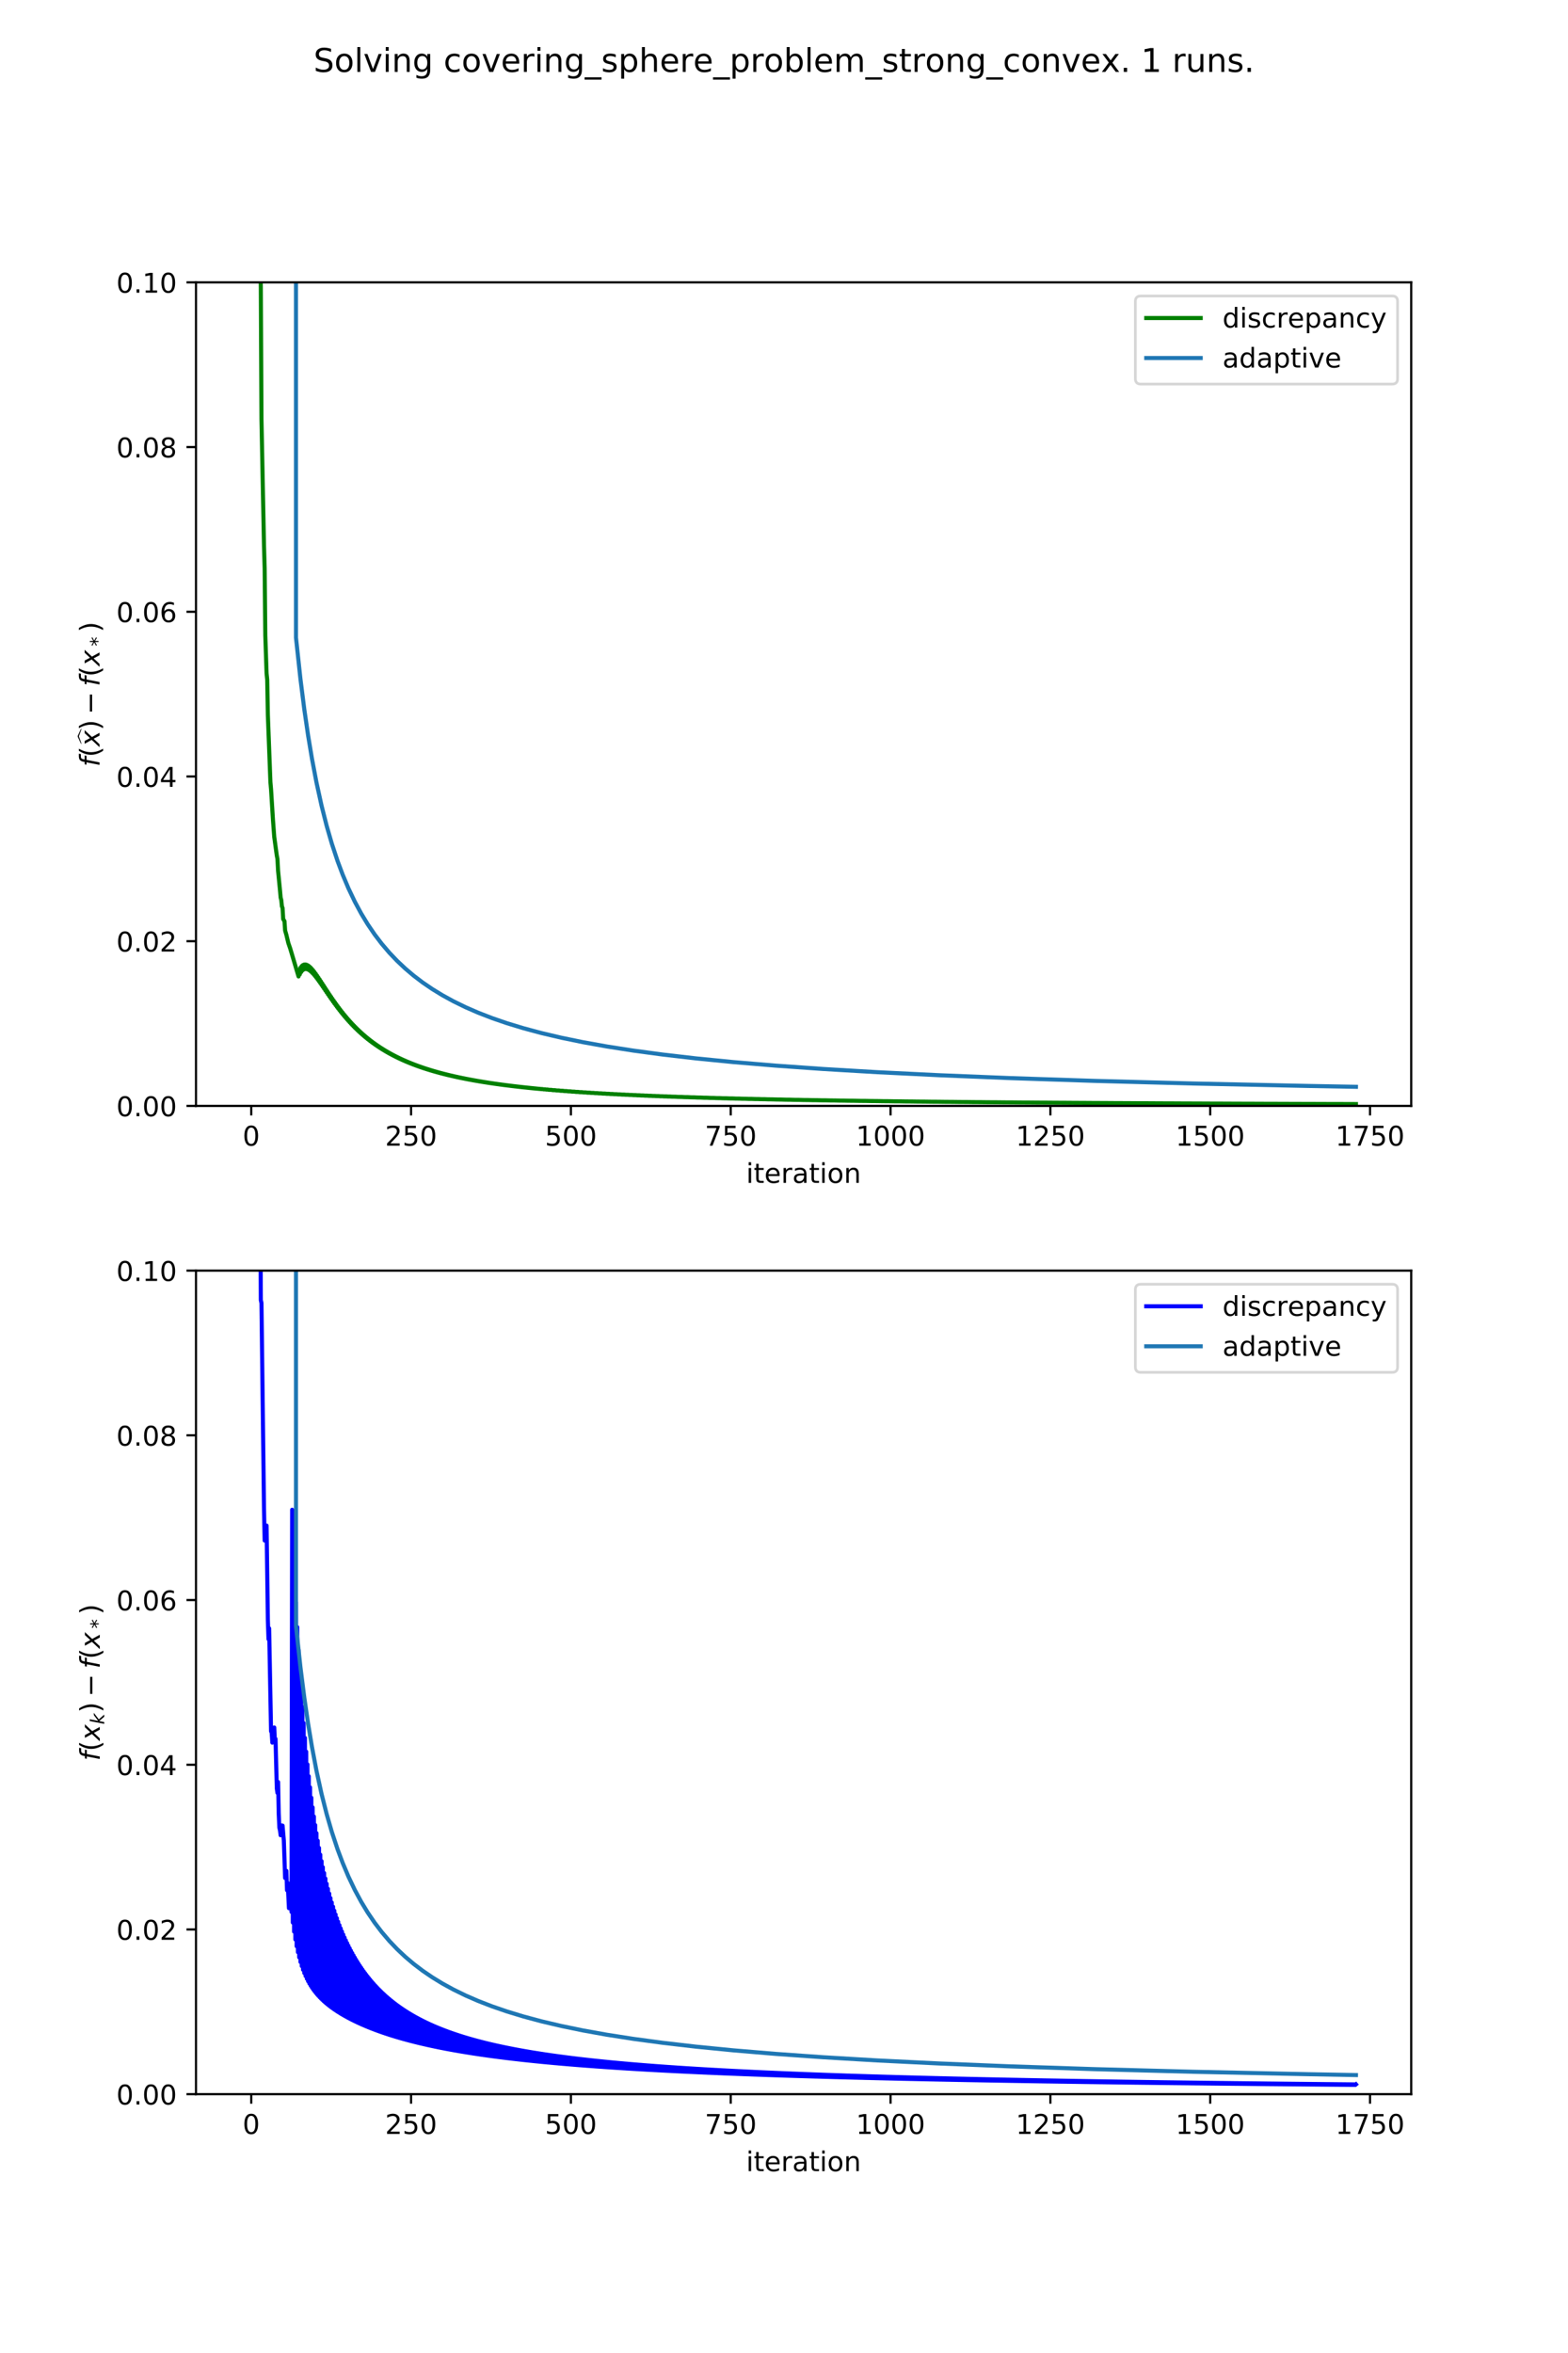 <?xml version="1.0" encoding="utf-8" standalone="no"?>
<!DOCTYPE svg PUBLIC "-//W3C//DTD SVG 1.1//EN"
  "http://www.w3.org/Graphics/SVG/1.1/DTD/svg11.dtd">
<!-- Created with matplotlib (https://matplotlib.org/) -->
<svg height="864pt" version="1.1" viewBox="0 0 576 864" width="576pt" xmlns="http://www.w3.org/2000/svg" xmlns:xlink="http://www.w3.org/1999/xlink">
 <defs>
  <style type="text/css">
*{stroke-linecap:butt;stroke-linejoin:round;}
  </style>
 </defs>
 <g id="figure_1">
  <g id="patch_1">
   <path d="M 0 864 
L 576 864 
L 576 0 
L 0 0 
z
" style="fill:#ffffff;"/>
  </g>
  <g id="axes_1">
   <g id="patch_2">
    <path d="M 72 406.08 
L 518.4 406.08 
L 518.4 103.68 
L 72 103.68 
z
" style="fill:#ffffff;"/>
   </g>
   <g id="matplotlib.axis_1">
    <g id="xtick_1">
     <g id="line2d_1">
      <defs>
       <path d="M 0 0 
L 0 3.5 
" id="me9bf6d84e7" style="stroke:#000000;stroke-width:0.8;"/>
      </defs>
      <g>
       <use style="stroke:#000000;stroke-width:0.8;" x="92.291" xlink:href="#me9bf6d84e7" y="406.08"/>
      </g>
     </g>
     <g id="text_1">
      <!-- 0 -->
      <defs>
       <path d="M 31.781 66.406 
Q 24.172 66.406 20.328 58.906 
Q 16.5 51.422 16.5 36.375 
Q 16.5 21.391 20.328 13.891 
Q 24.172 6.391 31.781 6.391 
Q 39.453 6.391 43.281 13.891 
Q 47.125 21.391 47.125 36.375 
Q 47.125 51.422 43.281 58.906 
Q 39.453 66.406 31.781 66.406 
z
M 31.781 74.219 
Q 44.047 74.219 50.516 64.516 
Q 56.984 54.828 56.984 36.375 
Q 56.984 17.969 50.516 8.266 
Q 44.047 -1.422 31.781 -1.422 
Q 19.531 -1.422 13.062 8.266 
Q 6.594 17.969 6.594 36.375 
Q 6.594 54.828 13.062 64.516 
Q 19.531 74.219 31.781 74.219 
z
" id="DejaVuSans-48"/>
      </defs>
      <g transform="translate(89.11 420.678)scale(0.1 -0.1)">
       <use xlink:href="#DejaVuSans-48"/>
      </g>
     </g>
    </g>
    <g id="xtick_2">
     <g id="line2d_2">
      <g>
       <use style="stroke:#000000;stroke-width:0.8;" x="151.003" xlink:href="#me9bf6d84e7" y="406.08"/>
      </g>
     </g>
     <g id="text_2">
      <!-- 250 -->
      <defs>
       <path d="M 19.188 8.297 
L 53.609 8.297 
L 53.609 0 
L 7.328 0 
L 7.328 8.297 
Q 12.938 14.109 22.625 23.891 
Q 32.328 33.688 34.812 36.531 
Q 39.547 41.844 41.422 45.531 
Q 43.312 49.219 43.312 52.781 
Q 43.312 58.594 39.234 62.25 
Q 35.156 65.922 28.609 65.922 
Q 23.969 65.922 18.812 64.312 
Q 13.672 62.703 7.812 59.422 
L 7.812 69.391 
Q 13.766 71.781 18.938 73 
Q 24.125 74.219 28.422 74.219 
Q 39.75 74.219 46.484 68.547 
Q 53.219 62.891 53.219 53.422 
Q 53.219 48.922 51.531 44.891 
Q 49.859 40.875 45.406 35.406 
Q 44.188 33.984 37.641 27.219 
Q 31.109 20.453 19.188 8.297 
z
" id="DejaVuSans-50"/>
       <path d="M 10.797 72.906 
L 49.516 72.906 
L 49.516 64.594 
L 19.828 64.594 
L 19.828 46.734 
Q 21.969 47.469 24.109 47.828 
Q 26.266 48.188 28.422 48.188 
Q 40.625 48.188 47.75 41.5 
Q 54.891 34.812 54.891 23.391 
Q 54.891 11.625 47.562 5.094 
Q 40.234 -1.422 26.906 -1.422 
Q 22.312 -1.422 17.547 -0.641 
Q 12.797 0.141 7.719 1.703 
L 7.719 11.625 
Q 12.109 9.234 16.797 8.062 
Q 21.484 6.891 26.703 6.891 
Q 35.156 6.891 40.078 11.328 
Q 45.016 15.766 45.016 23.391 
Q 45.016 31 40.078 35.438 
Q 35.156 39.891 26.703 39.891 
Q 22.75 39.891 18.812 39.016 
Q 14.891 38.141 10.797 36.281 
z
" id="DejaVuSans-53"/>
      </defs>
      <g transform="translate(141.459 420.678)scale(0.1 -0.1)">
       <use xlink:href="#DejaVuSans-50"/>
       <use x="63.623" xlink:href="#DejaVuSans-53"/>
       <use x="127.246" xlink:href="#DejaVuSans-48"/>
      </g>
     </g>
    </g>
    <g id="xtick_3">
     <g id="line2d_3">
      <g>
       <use style="stroke:#000000;stroke-width:0.8;" x="209.715" xlink:href="#me9bf6d84e7" y="406.08"/>
      </g>
     </g>
     <g id="text_3">
      <!-- 500 -->
      <g transform="translate(200.171 420.678)scale(0.1 -0.1)">
       <use xlink:href="#DejaVuSans-53"/>
       <use x="63.623" xlink:href="#DejaVuSans-48"/>
       <use x="127.246" xlink:href="#DejaVuSans-48"/>
      </g>
     </g>
    </g>
    <g id="xtick_4">
     <g id="line2d_4">
      <g>
       <use style="stroke:#000000;stroke-width:0.8;" x="268.427" xlink:href="#me9bf6d84e7" y="406.08"/>
      </g>
     </g>
     <g id="text_4">
      <!-- 750 -->
      <defs>
       <path d="M 8.203 72.906 
L 55.078 72.906 
L 55.078 68.703 
L 28.609 0 
L 18.312 0 
L 43.219 64.594 
L 8.203 64.594 
z
" id="DejaVuSans-55"/>
      </defs>
      <g transform="translate(258.884 420.678)scale(0.1 -0.1)">
       <use xlink:href="#DejaVuSans-55"/>
       <use x="63.623" xlink:href="#DejaVuSans-53"/>
       <use x="127.246" xlink:href="#DejaVuSans-48"/>
      </g>
     </g>
    </g>
    <g id="xtick_5">
     <g id="line2d_5">
      <g>
       <use style="stroke:#000000;stroke-width:0.8;" x="327.139" xlink:href="#me9bf6d84e7" y="406.08"/>
      </g>
     </g>
     <g id="text_5">
      <!-- 1000 -->
      <defs>
       <path d="M 12.406 8.297 
L 28.516 8.297 
L 28.516 63.922 
L 10.984 60.406 
L 10.984 69.391 
L 28.422 72.906 
L 38.281 72.906 
L 38.281 8.297 
L 54.391 8.297 
L 54.391 0 
L 12.406 0 
z
" id="DejaVuSans-49"/>
      </defs>
      <g transform="translate(314.414 420.678)scale(0.1 -0.1)">
       <use xlink:href="#DejaVuSans-49"/>
       <use x="63.623" xlink:href="#DejaVuSans-48"/>
       <use x="127.246" xlink:href="#DejaVuSans-48"/>
       <use x="190.869" xlink:href="#DejaVuSans-48"/>
      </g>
     </g>
    </g>
    <g id="xtick_6">
     <g id="line2d_6">
      <g>
       <use style="stroke:#000000;stroke-width:0.8;" x="385.852" xlink:href="#me9bf6d84e7" y="406.08"/>
      </g>
     </g>
     <g id="text_6">
      <!-- 1250 -->
      <g transform="translate(373.127 420.678)scale(0.1 -0.1)">
       <use xlink:href="#DejaVuSans-49"/>
       <use x="63.623" xlink:href="#DejaVuSans-50"/>
       <use x="127.246" xlink:href="#DejaVuSans-53"/>
       <use x="190.869" xlink:href="#DejaVuSans-48"/>
      </g>
     </g>
    </g>
    <g id="xtick_7">
     <g id="line2d_7">
      <g>
       <use style="stroke:#000000;stroke-width:0.8;" x="444.564" xlink:href="#me9bf6d84e7" y="406.08"/>
      </g>
     </g>
     <g id="text_7">
      <!-- 1500 -->
      <g transform="translate(431.839 420.678)scale(0.1 -0.1)">
       <use xlink:href="#DejaVuSans-49"/>
       <use x="63.623" xlink:href="#DejaVuSans-53"/>
       <use x="127.246" xlink:href="#DejaVuSans-48"/>
       <use x="190.869" xlink:href="#DejaVuSans-48"/>
      </g>
     </g>
    </g>
    <g id="xtick_8">
     <g id="line2d_8">
      <g>
       <use style="stroke:#000000;stroke-width:0.8;" x="503.276" xlink:href="#me9bf6d84e7" y="406.08"/>
      </g>
     </g>
     <g id="text_8">
      <!-- 1750 -->
      <g transform="translate(490.551 420.678)scale(0.1 -0.1)">
       <use xlink:href="#DejaVuSans-49"/>
       <use x="63.623" xlink:href="#DejaVuSans-55"/>
       <use x="127.246" xlink:href="#DejaVuSans-53"/>
       <use x="190.869" xlink:href="#DejaVuSans-48"/>
      </g>
     </g>
    </g>
    <g id="text_9">
     <!-- iteration -->
     <defs>
      <path d="M 9.422 54.688 
L 18.406 54.688 
L 18.406 0 
L 9.422 0 
z
M 9.422 75.984 
L 18.406 75.984 
L 18.406 64.594 
L 9.422 64.594 
z
" id="DejaVuSans-105"/>
      <path d="M 18.312 70.219 
L 18.312 54.688 
L 36.812 54.688 
L 36.812 47.703 
L 18.312 47.703 
L 18.312 18.016 
Q 18.312 11.328 20.141 9.422 
Q 21.969 7.516 27.594 7.516 
L 36.812 7.516 
L 36.812 0 
L 27.594 0 
Q 17.188 0 13.234 3.875 
Q 9.281 7.766 9.281 18.016 
L 9.281 47.703 
L 2.688 47.703 
L 2.688 54.688 
L 9.281 54.688 
L 9.281 70.219 
z
" id="DejaVuSans-116"/>
      <path d="M 56.203 29.594 
L 56.203 25.203 
L 14.891 25.203 
Q 15.484 15.922 20.484 11.062 
Q 25.484 6.203 34.422 6.203 
Q 39.594 6.203 44.453 7.469 
Q 49.312 8.734 54.109 11.281 
L 54.109 2.781 
Q 49.266 0.734 44.188 -0.344 
Q 39.109 -1.422 33.891 -1.422 
Q 20.797 -1.422 13.156 6.188 
Q 5.516 13.812 5.516 26.812 
Q 5.516 40.234 12.766 48.109 
Q 20.016 56 32.328 56 
Q 43.359 56 49.781 48.891 
Q 56.203 41.797 56.203 29.594 
z
M 47.219 32.234 
Q 47.125 39.594 43.094 43.984 
Q 39.062 48.391 32.422 48.391 
Q 24.906 48.391 20.391 44.141 
Q 15.875 39.891 15.188 32.172 
z
" id="DejaVuSans-101"/>
      <path d="M 41.109 46.297 
Q 39.594 47.172 37.812 47.578 
Q 36.031 48 33.891 48 
Q 26.266 48 22.188 43.047 
Q 18.109 38.094 18.109 28.812 
L 18.109 0 
L 9.078 0 
L 9.078 54.688 
L 18.109 54.688 
L 18.109 46.188 
Q 20.953 51.172 25.484 53.578 
Q 30.031 56 36.531 56 
Q 37.453 56 38.578 55.875 
Q 39.703 55.766 41.062 55.516 
z
" id="DejaVuSans-114"/>
      <path d="M 34.281 27.484 
Q 23.391 27.484 19.188 25 
Q 14.984 22.516 14.984 16.5 
Q 14.984 11.719 18.141 8.906 
Q 21.297 6.109 26.703 6.109 
Q 34.188 6.109 38.703 11.406 
Q 43.219 16.703 43.219 25.484 
L 43.219 27.484 
z
M 52.203 31.203 
L 52.203 0 
L 43.219 0 
L 43.219 8.297 
Q 40.141 3.328 35.547 0.953 
Q 30.953 -1.422 24.312 -1.422 
Q 15.922 -1.422 10.953 3.297 
Q 6 8.016 6 15.922 
Q 6 25.141 12.172 29.828 
Q 18.359 34.516 30.609 34.516 
L 43.219 34.516 
L 43.219 35.406 
Q 43.219 41.609 39.141 45 
Q 35.062 48.391 27.688 48.391 
Q 23 48.391 18.547 47.266 
Q 14.109 46.141 10.016 43.891 
L 10.016 52.203 
Q 14.938 54.109 19.578 55.047 
Q 24.219 56 28.609 56 
Q 40.484 56 46.344 49.844 
Q 52.203 43.703 52.203 31.203 
z
" id="DejaVuSans-97"/>
      <path d="M 30.609 48.391 
Q 23.391 48.391 19.188 42.75 
Q 14.984 37.109 14.984 27.297 
Q 14.984 17.484 19.156 11.844 
Q 23.344 6.203 30.609 6.203 
Q 37.797 6.203 41.984 11.859 
Q 46.188 17.531 46.188 27.297 
Q 46.188 37.016 41.984 42.703 
Q 37.797 48.391 30.609 48.391 
z
M 30.609 56 
Q 42.328 56 49.016 48.375 
Q 55.719 40.766 55.719 27.297 
Q 55.719 13.875 49.016 6.219 
Q 42.328 -1.422 30.609 -1.422 
Q 18.844 -1.422 12.172 6.219 
Q 5.516 13.875 5.516 27.297 
Q 5.516 40.766 12.172 48.375 
Q 18.844 56 30.609 56 
z
" id="DejaVuSans-111"/>
      <path d="M 54.891 33.016 
L 54.891 0 
L 45.906 0 
L 45.906 32.719 
Q 45.906 40.484 42.875 44.328 
Q 39.844 48.188 33.797 48.188 
Q 26.516 48.188 22.312 43.547 
Q 18.109 38.922 18.109 30.906 
L 18.109 0 
L 9.078 0 
L 9.078 54.688 
L 18.109 54.688 
L 18.109 46.188 
Q 21.344 51.125 25.703 53.562 
Q 30.078 56 35.797 56 
Q 45.219 56 50.047 50.172 
Q 54.891 44.344 54.891 33.016 
z
" id="DejaVuSans-110"/>
     </defs>
     <g transform="translate(274.077 434.357)scale(0.1 -0.1)">
      <use xlink:href="#DejaVuSans-105"/>
      <use x="27.783" xlink:href="#DejaVuSans-116"/>
      <use x="66.992" xlink:href="#DejaVuSans-101"/>
      <use x="128.516" xlink:href="#DejaVuSans-114"/>
      <use x="169.629" xlink:href="#DejaVuSans-97"/>
      <use x="230.908" xlink:href="#DejaVuSans-116"/>
      <use x="270.117" xlink:href="#DejaVuSans-105"/>
      <use x="297.9" xlink:href="#DejaVuSans-111"/>
      <use x="359.082" xlink:href="#DejaVuSans-110"/>
     </g>
    </g>
   </g>
   <g id="matplotlib.axis_2">
    <g id="ytick_1">
     <g id="line2d_9">
      <defs>
       <path d="M 0 0 
L -3.5 0 
" id="m7cf36eea7a" style="stroke:#000000;stroke-width:0.8;"/>
      </defs>
      <g>
       <use style="stroke:#000000;stroke-width:0.8;" x="72" xlink:href="#m7cf36eea7a" y="406.08"/>
      </g>
     </g>
     <g id="text_10">
      <!-- 0.00 -->
      <defs>
       <path d="M 10.688 12.406 
L 21 12.406 
L 21 0 
L 10.688 0 
z
" id="DejaVuSans-46"/>
      </defs>
      <g transform="translate(42.734 409.879)scale(0.1 -0.1)">
       <use xlink:href="#DejaVuSans-48"/>
       <use x="63.623" xlink:href="#DejaVuSans-46"/>
       <use x="95.41" xlink:href="#DejaVuSans-48"/>
       <use x="159.033" xlink:href="#DejaVuSans-48"/>
      </g>
     </g>
    </g>
    <g id="ytick_2">
     <g id="line2d_10">
      <g>
       <use style="stroke:#000000;stroke-width:0.8;" x="72" xlink:href="#m7cf36eea7a" y="345.6"/>
      </g>
     </g>
     <g id="text_11">
      <!-- 0.02 -->
      <g transform="translate(42.734 349.399)scale(0.1 -0.1)">
       <use xlink:href="#DejaVuSans-48"/>
       <use x="63.623" xlink:href="#DejaVuSans-46"/>
       <use x="95.41" xlink:href="#DejaVuSans-48"/>
       <use x="159.033" xlink:href="#DejaVuSans-50"/>
      </g>
     </g>
    </g>
    <g id="ytick_3">
     <g id="line2d_11">
      <g>
       <use style="stroke:#000000;stroke-width:0.8;" x="72" xlink:href="#m7cf36eea7a" y="285.12"/>
      </g>
     </g>
     <g id="text_12">
      <!-- 0.04 -->
      <defs>
       <path d="M 37.797 64.312 
L 12.891 25.391 
L 37.797 25.391 
z
M 35.203 72.906 
L 47.609 72.906 
L 47.609 25.391 
L 58.016 25.391 
L 58.016 17.188 
L 47.609 17.188 
L 47.609 0 
L 37.797 0 
L 37.797 17.188 
L 4.891 17.188 
L 4.891 26.703 
z
" id="DejaVuSans-52"/>
      </defs>
      <g transform="translate(42.734 288.919)scale(0.1 -0.1)">
       <use xlink:href="#DejaVuSans-48"/>
       <use x="63.623" xlink:href="#DejaVuSans-46"/>
       <use x="95.41" xlink:href="#DejaVuSans-48"/>
       <use x="159.033" xlink:href="#DejaVuSans-52"/>
      </g>
     </g>
    </g>
    <g id="ytick_4">
     <g id="line2d_12">
      <g>
       <use style="stroke:#000000;stroke-width:0.8;" x="72" xlink:href="#m7cf36eea7a" y="224.64"/>
      </g>
     </g>
     <g id="text_13">
      <!-- 0.06 -->
      <defs>
       <path d="M 33.016 40.375 
Q 26.375 40.375 22.484 35.828 
Q 18.609 31.297 18.609 23.391 
Q 18.609 15.531 22.484 10.953 
Q 26.375 6.391 33.016 6.391 
Q 39.656 6.391 43.531 10.953 
Q 47.406 15.531 47.406 23.391 
Q 47.406 31.297 43.531 35.828 
Q 39.656 40.375 33.016 40.375 
z
M 52.594 71.297 
L 52.594 62.312 
Q 48.875 64.062 45.094 64.984 
Q 41.312 65.922 37.594 65.922 
Q 27.828 65.922 22.672 59.328 
Q 17.531 52.734 16.797 39.406 
Q 19.672 43.656 24.016 45.922 
Q 28.375 48.188 33.594 48.188 
Q 44.578 48.188 50.953 41.516 
Q 57.328 34.859 57.328 23.391 
Q 57.328 12.156 50.688 5.359 
Q 44.047 -1.422 33.016 -1.422 
Q 20.359 -1.422 13.672 8.266 
Q 6.984 17.969 6.984 36.375 
Q 6.984 53.656 15.188 63.938 
Q 23.391 74.219 37.203 74.219 
Q 40.922 74.219 44.703 73.484 
Q 48.484 72.75 52.594 71.297 
z
" id="DejaVuSans-54"/>
      </defs>
      <g transform="translate(42.734 228.439)scale(0.1 -0.1)">
       <use xlink:href="#DejaVuSans-48"/>
       <use x="63.623" xlink:href="#DejaVuSans-46"/>
       <use x="95.41" xlink:href="#DejaVuSans-48"/>
       <use x="159.033" xlink:href="#DejaVuSans-54"/>
      </g>
     </g>
    </g>
    <g id="ytick_5">
     <g id="line2d_13">
      <g>
       <use style="stroke:#000000;stroke-width:0.8;" x="72" xlink:href="#m7cf36eea7a" y="164.16"/>
      </g>
     </g>
     <g id="text_14">
      <!-- 0.08 -->
      <defs>
       <path d="M 31.781 34.625 
Q 24.75 34.625 20.719 30.859 
Q 16.703 27.094 16.703 20.516 
Q 16.703 13.922 20.719 10.156 
Q 24.75 6.391 31.781 6.391 
Q 38.812 6.391 42.859 10.172 
Q 46.922 13.969 46.922 20.516 
Q 46.922 27.094 42.891 30.859 
Q 38.875 34.625 31.781 34.625 
z
M 21.922 38.812 
Q 15.578 40.375 12.031 44.719 
Q 8.5 49.078 8.5 55.328 
Q 8.5 64.062 14.719 69.141 
Q 20.953 74.219 31.781 74.219 
Q 42.672 74.219 48.875 69.141 
Q 55.078 64.062 55.078 55.328 
Q 55.078 49.078 51.531 44.719 
Q 48 40.375 41.703 38.812 
Q 48.828 37.156 52.797 32.312 
Q 56.781 27.484 56.781 20.516 
Q 56.781 9.906 50.312 4.234 
Q 43.844 -1.422 31.781 -1.422 
Q 19.734 -1.422 13.25 4.234 
Q 6.781 9.906 6.781 20.516 
Q 6.781 27.484 10.781 32.312 
Q 14.797 37.156 21.922 38.812 
z
M 18.312 54.391 
Q 18.312 48.734 21.844 45.562 
Q 25.391 42.391 31.781 42.391 
Q 38.141 42.391 41.719 45.562 
Q 45.312 48.734 45.312 54.391 
Q 45.312 60.062 41.719 63.234 
Q 38.141 66.406 31.781 66.406 
Q 25.391 66.406 21.844 63.234 
Q 18.312 60.062 18.312 54.391 
z
" id="DejaVuSans-56"/>
      </defs>
      <g transform="translate(42.734 167.959)scale(0.1 -0.1)">
       <use xlink:href="#DejaVuSans-48"/>
       <use x="63.623" xlink:href="#DejaVuSans-46"/>
       <use x="95.41" xlink:href="#DejaVuSans-48"/>
       <use x="159.033" xlink:href="#DejaVuSans-56"/>
      </g>
     </g>
    </g>
    <g id="ytick_6">
     <g id="line2d_14">
      <g>
       <use style="stroke:#000000;stroke-width:0.8;" x="72" xlink:href="#m7cf36eea7a" y="103.68"/>
      </g>
     </g>
     <g id="text_15">
      <!-- 0.10 -->
      <g transform="translate(42.734 107.479)scale(0.1 -0.1)">
       <use xlink:href="#DejaVuSans-48"/>
       <use x="63.623" xlink:href="#DejaVuSans-46"/>
       <use x="95.41" xlink:href="#DejaVuSans-49"/>
       <use x="159.033" xlink:href="#DejaVuSans-48"/>
      </g>
     </g>
    </g>
    <g id="text_16">
     <!-- $f(\widehat{x}) - f(x_*)$ -->
     <defs>
      <path d="M 47.797 75.984 
L 46.391 68.5 
L 37.797 68.5 
Q 32.906 68.5 30.688 66.578 
Q 28.469 64.656 27.391 59.516 
L 26.422 54.688 
L 41.219 54.688 
L 39.891 47.703 
L 25.094 47.703 
L 15.828 0 
L 6.781 0 
L 16.109 47.703 
L 7.516 47.703 
L 8.797 54.688 
L 17.391 54.688 
L 18.109 58.5 
Q 19.969 68.172 24.625 72.078 
Q 29.297 75.984 39.312 75.984 
z
" id="DejaVuSans-Oblique-102"/>
      <path d="M 31 75.875 
Q 24.469 64.656 21.281 53.656 
Q 18.109 42.672 18.109 31.391 
Q 18.109 20.125 21.312 9.062 
Q 24.516 -2 31 -13.188 
L 23.188 -13.188 
Q 15.875 -1.703 12.234 9.375 
Q 8.594 20.453 8.594 31.391 
Q 8.594 42.281 12.203 53.312 
Q 15.828 64.359 23.188 75.875 
z
" id="DejaVuSans-40"/>
      <path d="M -17.094 56.406 
L -27 56.406 
L -66 70.906 
L -105.094 56.406 
L -115 56.406 
L -68.406 77.703 
L -63.594 77.703 
z
" id="STIXSizeTwoSym-Regular-770"/>
      <path d="M 60.016 54.688 
L 34.906 27.875 
L 50.297 0 
L 39.984 0 
L 28.422 21.688 
L 8.297 0 
L -2.594 0 
L 24.312 28.812 
L 10.016 54.688 
L 20.312 54.688 
L 30.812 34.906 
L 49.125 54.688 
z
" id="DejaVuSans-Oblique-120"/>
      <path d="M 8.016 75.875 
L 15.828 75.875 
Q 23.141 64.359 26.781 53.312 
Q 30.422 42.281 30.422 31.391 
Q 30.422 20.453 26.781 9.375 
Q 23.141 -1.703 15.828 -13.188 
L 8.016 -13.188 
Q 14.5 -2 17.703 9.062 
Q 20.906 20.125 20.906 31.391 
Q 20.906 42.672 17.703 53.656 
Q 14.5 64.656 8.016 75.875 
z
" id="DejaVuSans-41"/>
      <path d="M 10.594 35.5 
L 73.188 35.5 
L 73.188 27.203 
L 10.594 27.203 
z
" id="DejaVuSans-8722"/>
      <path d="M 47.016 60.891 
L 29.5 51.422 
L 47.016 41.891 
L 44.188 37.109 
L 27.781 47.016 
L 27.781 28.609 
L 22.219 28.609 
L 22.219 47.016 
L 5.812 37.109 
L 2.984 41.891 
L 20.516 51.422 
L 2.984 60.891 
L 5.812 65.719 
L 22.219 55.812 
L 22.219 74.219 
L 27.781 74.219 
L 27.781 55.812 
L 44.188 65.719 
z
" id="DejaVuSans-42"/>
     </defs>
     <g transform="translate(36.655 281.53)rotate(-90)scale(0.1 -0.1)">
      <use transform="translate(0 0.953)" xlink:href="#DejaVuSans-Oblique-102"/>
      <use transform="translate(35.205 0.953)" xlink:href="#DejaVuSans-40"/>
      <use transform="translate(151.514 34.047)scale(0.604)" xlink:href="#STIXSizeTwoSym-Regular-770"/>
      <use transform="translate(74.219 0.953)" xlink:href="#DejaVuSans-Oblique-120"/>
      <use transform="translate(133.398 0.953)" xlink:href="#DejaVuSans-41"/>
      <use transform="translate(191.895 0.953)" xlink:href="#DejaVuSans-8722"/>
      <use transform="translate(295.166 0.953)" xlink:href="#DejaVuSans-Oblique-102"/>
      <use transform="translate(330.371 0.953)" xlink:href="#DejaVuSans-40"/>
      <use transform="translate(369.385 0.953)" xlink:href="#DejaVuSans-Oblique-120"/>
      <use transform="translate(442.202 -15.453)scale(0.7)" xlink:href="#DejaVuSans-42"/>
      <use transform="translate(493.574 0.953)" xlink:href="#DejaVuSans-41"/>
     </g>
    </g>
   </g>
   <g id="line2d_15">
    <path clip-path="url(#p5358dfda6e)" d="M 94.848 -1 
L 95.109 42.333 
L 95.579 90.702 
L 95.814 105.7 
L 96.048 153.861 
L 96.988 200.633 
L 97.223 208.694 
L 97.458 233.295 
L 97.927 247.245 
L 98.162 249.544 
L 98.397 262.483 
L 99.336 287.142 
L 99.571 289.817 
L 100.276 301.105 
L 100.745 307.315 
L 101.685 314.18 
L 101.92 315.355 
L 102.155 319.787 
L 102.859 326.941 
L 103.094 329.605 
L 103.329 330.485 
L 103.564 332.828 
L 103.798 333.403 
L 104.033 337.498 
L 104.503 338.238 
L 104.738 341.679 
L 105.208 343.305 
L 105.912 346.247 
L 106.617 348.299 
L 109.67 358.551 
L 109.905 356.193 
L 110.139 357.806 
L 110.374 355.319 
L 110.609 356.967 
L 110.844 354.714 
L 111.079 356.385 
L 111.314 354.34 
L 111.548 356.023 
L 111.783 354.162 
L 112.018 355.848 
L 112.253 354.151 
L 112.488 355.831 
L 112.723 354.279 
L 112.958 355.948 
L 113.192 354.526 
L 113.427 356.178 
L 113.662 354.871 
L 113.897 356.502 
L 114.132 355.298 
L 114.367 356.905 
L 114.602 355.793 
L 114.836 357.374 
L 115.071 356.344 
L 115.306 357.895 
L 115.541 356.94 
L 115.776 358.461 
L 116.011 357.572 
L 116.245 359.061 
L 116.48 358.233 
L 116.715 359.69 
L 116.95 358.915 
L 117.185 360.339 
L 117.42 359.614 
L 117.655 361.005 
L 117.889 360.325 
L 118.124 361.682 
L 118.359 361.042 
L 118.594 362.367 
L 118.829 361.764 
L 119.064 363.056 
L 119.298 362.486 
L 119.533 363.746 
L 119.768 363.207 
L 120.003 364.435 
L 120.238 363.924 
L 120.473 365.12 
L 120.708 364.635 
L 120.942 365.802 
L 121.177 365.34 
L 121.412 366.476 
L 121.647 366.037 
L 121.882 367.144 
L 122.117 366.724 
L 122.352 367.803 
L 122.586 367.401 
L 122.821 368.452 
L 123.056 368.068 
L 123.291 369.092 
L 123.526 368.724 
L 123.761 369.721 
L 123.995 369.368 
L 124.23 370.34 
L 124.465 370.001 
L 124.7 370.948 
L 124.935 370.621 
L 125.17 371.544 
L 125.405 371.229 
L 125.639 372.129 
L 125.874 371.825 
L 126.109 372.702 
L 126.344 372.409 
L 126.579 373.264 
L 126.814 372.981 
L 127.048 373.815 
L 127.283 373.54 
L 127.518 374.353 
L 127.753 374.088 
L 127.988 374.881 
L 128.223 374.624 
L 128.458 375.397 
L 128.692 375.147 
L 128.927 375.902 
L 129.162 375.66 
L 129.397 376.397 
L 129.632 376.161 
L 129.867 376.88 
L 130.102 376.651 
L 130.336 377.353 
L 130.571 377.13 
L 130.806 377.815 
L 131.041 377.598 
L 131.276 378.267 
L 131.511 378.055 
L 131.745 378.709 
L 131.98 378.503 
L 132.215 379.142 
L 132.45 378.94 
L 132.685 379.564 
L 132.92 379.368 
L 133.155 379.978 
L 133.389 379.786 
L 133.624 380.382 
L 133.859 380.194 
L 134.094 380.777 
L 134.329 380.593 
L 134.564 381.163 
L 134.798 380.984 
L 135.033 381.541 
L 135.268 381.366 
L 135.503 381.911 
L 135.738 381.739 
L 135.973 382.272 
L 136.208 382.104 
L 136.442 382.626 
L 136.677 382.461 
L 136.912 382.972 
L 137.147 382.81 
L 137.382 383.31 
L 137.617 383.152 
L 137.852 383.641 
L 138.086 383.486 
L 138.321 383.965 
L 138.556 383.812 
L 138.791 384.282 
L 139.026 384.132 
L 139.261 384.592 
L 139.495 384.445 
L 139.73 384.896 
L 139.965 384.751 
L 140.2 385.193 
L 140.435 385.051 
L 140.67 385.483 
L 140.905 385.344 
L 141.139 385.768 
L 141.374 385.631 
L 141.609 386.047 
L 141.844 385.912 
L 142.079 386.32 
L 142.314 386.188 
L 142.548 386.587 
L 142.783 386.457 
L 143.018 386.849 
L 143.253 386.721 
L 143.488 387.106 
L 143.723 386.98 
L 143.958 387.357 
L 144.192 387.233 
L 144.427 387.603 
L 144.662 387.481 
L 144.897 387.844 
L 145.132 387.724 
L 145.367 388.081 
L 145.602 387.963 
L 145.836 388.313 
L 146.071 388.196 
L 146.306 388.54 
L 146.541 388.425 
L 146.776 388.763 
L 147.011 388.649 
L 147.245 388.981 
L 147.48 388.869 
L 147.715 389.195 
L 147.95 389.085 
L 148.185 389.405 
L 148.42 389.297 
L 148.655 389.611 
L 148.889 389.504 
L 149.124 389.813 
L 149.359 389.708 
L 149.594 390.011 
L 149.829 389.907 
L 150.064 390.206 
L 150.298 390.103 
L 150.533 390.396 
L 150.768 390.295 
L 151.003 390.584 
L 151.238 390.484 
L 151.473 390.767 
L 151.708 390.669 
L 151.942 390.948 
L 152.177 390.851 
L 152.412 391.125 
L 152.647 391.029 
L 152.882 391.299 
L 153.117 391.204 
L 153.352 391.47 
L 153.586 391.376 
L 153.821 391.637 
L 154.056 391.545 
L 154.291 391.802 
L 154.526 391.711 
L 154.761 391.964 
L 154.995 391.874 
L 155.23 392.122 
L 155.465 392.034 
L 155.7 392.279 
L 155.935 392.191 
L 156.17 392.432 
L 156.405 392.345 
L 156.639 392.583 
L 156.874 392.497 
L 157.109 392.731 
L 157.344 392.646 
L 157.579 392.876 
L 157.814 392.793 
L 158.048 393.019 
L 158.283 392.937 
L 158.518 393.16 
L 158.753 393.078 
L 158.988 393.298 
L 159.223 393.218 
L 159.458 393.434 
L 159.692 393.354 
L 159.927 393.568 
L 160.162 393.489 
L 160.397 393.699 
L 160.632 393.621 
L 160.867 393.829 
L 161.102 393.752 
L 161.336 393.956 
L 161.571 393.88 
L 161.806 394.081 
L 162.041 394.006 
L 162.276 394.204 
L 162.511 394.13 
L 162.745 394.325 
L 162.98 394.251 
L 163.215 394.444 
L 163.45 394.371 
L 163.685 394.562 
L 163.92 394.49 
L 164.155 394.677 
L 164.389 394.606 
L 164.624 394.791 
L 164.859 394.72 
L 165.094 394.902 
L 165.329 394.833 
L 165.564 395.013 
L 165.798 394.943 
L 166.033 395.121 
L 166.268 395.053 
L 166.503 395.228 
L 166.738 395.16 
L 166.973 395.333 
L 167.208 395.266 
L 167.442 395.436 
L 167.677 395.37 
L 167.912 395.538 
L 168.147 395.472 
L 168.382 395.638 
L 168.617 395.574 
L 168.852 395.737 
L 169.086 395.673 
L 169.321 395.835 
L 169.556 395.771 
L 169.791 395.931 
L 170.026 395.868 
L 170.261 396.025 
L 170.495 395.963 
L 170.73 396.118 
L 170.965 396.057 
L 171.2 396.21 
L 171.435 396.149 
L 171.67 396.301 
L 171.905 396.24 
L 172.139 396.39 
L 172.374 396.33 
L 172.609 396.478 
L 172.844 396.418 
L 173.079 396.564 
L 173.314 396.505 
L 173.548 396.649 
L 173.783 396.591 
L 174.018 396.734 
L 174.253 396.676 
L 174.488 396.817 
L 174.723 396.76 
L 174.958 396.898 
L 175.192 396.842 
L 175.427 396.979 
L 175.662 396.923 
L 175.897 397.059 
L 176.132 397.003 
L 176.367 397.137 
L 176.602 397.082 
L 176.836 397.215 
L 177.071 397.16 
L 177.306 397.291 
L 177.541 397.237 
L 177.776 397.366 
L 178.011 397.313 
L 178.245 397.44 
L 178.48 397.387 
L 178.715 397.514 
L 178.95 397.461 
L 179.185 397.586 
L 179.42 397.534 
L 179.655 397.657 
L 179.889 397.606 
L 180.124 397.728 
L 180.359 397.677 
L 180.594 397.797 
L 180.829 397.746 
L 181.064 397.866 
L 181.298 397.815 
L 181.533 397.933 
L 181.768 397.884 
L 182.003 398 
L 182.238 397.951 
L 182.473 398.066 
L 182.708 398.017 
L 182.942 398.131 
L 183.177 398.083 
L 183.412 398.195 
L 183.647 398.147 
L 183.882 398.259 
L 184.117 398.211 
L 184.352 398.321 
L 184.586 398.274 
L 184.821 398.383 
L 185.056 398.336 
L 185.291 398.444 
L 185.526 398.398 
L 185.761 398.504 
L 185.995 398.458 
L 186.23 398.564 
L 186.465 398.518 
L 186.7 398.623 
L 186.935 398.577 
L 187.17 398.681 
L 187.405 398.636 
L 187.639 398.738 
L 187.874 398.693 
L 188.109 398.795 
L 188.344 398.75 
L 188.579 398.851 
L 188.814 398.807 
L 189.048 398.906 
L 189.283 398.862 
L 189.518 398.961 
L 189.753 398.917 
L 189.988 399.014 
L 190.223 398.972 
L 190.458 399.068 
L 190.692 399.025 
L 190.927 399.12 
L 191.162 399.078 
L 191.397 399.172 
L 191.632 399.131 
L 191.867 399.224 
L 192.102 399.182 
L 192.336 399.275 
L 192.571 399.234 
L 192.806 399.325 
L 193.041 399.284 
L 193.276 399.375 
L 193.511 399.334 
L 193.745 399.424 
L 193.98 399.383 
L 194.215 399.472 
L 194.45 399.432 
L 194.685 399.52 
L 194.92 399.48 
L 195.155 399.567 
L 195.389 399.528 
L 195.624 399.614 
L 195.859 399.575 
L 196.094 399.661 
L 196.329 399.622 
L 196.564 399.706 
L 196.798 399.668 
L 197.033 399.752 
L 197.268 399.714 
L 197.503 399.796 
L 197.738 399.759 
L 197.973 399.841 
L 198.208 399.803 
L 198.442 399.884 
L 198.677 399.847 
L 198.912 399.928 
L 199.147 399.891 
L 199.852 400.013 
L 200.086 399.976 
L 200.791 400.096 
L 201.026 400.06 
L 201.73 400.178 
L 202.435 400.183 
L 203.139 400.297 
L 203.844 400.301 
L 204.548 400.412 
L 205.253 400.416 
L 205.958 400.523 
L 206.662 400.527 
L 207.367 400.632 
L 208.071 400.635 
L 208.776 400.737 
L 209.48 400.739 
L 210.185 400.838 
L 210.889 400.841 
L 211.594 400.937 
L 212.298 400.939 
L 213.003 401.033 
L 213.708 401.034 
L 214.412 401.126 
L 215.117 401.127 
L 215.821 401.216 
L 216.526 401.217 
L 217.23 401.304 
L 217.935 401.304 
L 218.639 401.389 
L 219.344 401.389 
L 220.048 401.472 
L 220.753 401.472 
L 221.458 401.552 
L 222.162 401.552 
L 222.867 401.631 
L 223.571 401.63 
L 224.276 401.707 
L 224.98 401.706 
L 225.685 401.781 
L 226.389 401.78 
L 227.094 401.853 
L 227.798 401.852 
L 228.503 401.924 
L 229.208 401.922 
L 229.912 401.992 
L 230.617 401.991 
L 231.321 402.059 
L 232.026 402.057 
L 232.73 402.124 
L 233.435 402.122 
L 234.139 402.187 
L 234.844 402.185 
L 235.548 402.249 
L 236.253 402.247 
L 236.958 402.309 
L 237.662 402.307 
L 238.367 402.368 
L 239.071 402.366 
L 239.776 402.425 
L 240.48 402.423 
L 241.185 402.481 
L 241.889 402.479 
L 242.594 402.536 
L 243.298 402.533 
L 244.003 402.589 
L 244.708 402.586 
L 245.412 402.641 
L 246.117 402.638 
L 246.821 402.692 
L 247.995 402.706 
L 249.17 402.774 
L 250.344 402.787 
L 251.518 402.853 
L 252.692 402.865 
L 253.867 402.929 
L 255.041 402.941 
L 256.215 403.002 
L 257.389 403.013 
L 258.564 403.073 
L 259.738 403.083 
L 260.912 403.141 
L 262.086 403.151 
L 263.261 403.207 
L 264.435 403.216 
L 265.609 403.27 
L 266.783 403.279 
L 267.958 403.331 
L 269.132 403.34 
L 270.306 403.39 
L 271.48 403.398 
L 272.655 403.448 
L 273.829 403.455 
L 275.003 403.503 
L 276.177 403.51 
L 277.352 403.556 
L 278.526 403.563 
L 279.7 403.608 
L 280.874 403.614 
L 282.048 403.658 
L 283.692 403.674 
L 285.336 403.726 
L 286.98 403.741 
L 288.624 403.79 
L 290.268 403.804 
L 291.912 403.852 
L 293.556 403.865 
L 295.2 403.911 
L 296.844 403.924 
L 298.488 403.968 
L 300.132 403.98 
L 301.776 404.023 
L 303.42 404.034 
L 305.064 404.075 
L 306.708 404.086 
L 308.352 404.125 
L 309.995 404.135 
L 311.639 404.173 
L 313.753 404.19 
L 315.867 404.233 
L 317.98 404.248 
L 320.094 404.289 
L 322.208 404.304 
L 324.321 404.343 
L 326.435 404.357 
L 328.548 404.395 
L 330.662 404.408 
L 332.776 404.444 
L 334.889 404.456 
L 337.003 404.49 
L 339.586 404.507 
L 342.17 404.545 
L 344.753 404.56 
L 347.336 404.596 
L 349.92 404.611 
L 352.503 404.645 
L 355.086 404.659 
L 357.67 404.692 
L 360.253 404.705 
L 362.836 404.736 
L 365.889 404.752 
L 368.942 404.785 
L 371.995 404.8 
L 375.048 404.832 
L 378.102 404.846 
L 381.155 404.876 
L 384.208 404.889 
L 387.73 404.92 
L 391.253 404.936 
L 394.776 404.965 
L 398.298 404.98 
L 401.821 405.008 
L 405.814 405.024 
L 409.806 405.053 
L 413.798 405.068 
L 417.791 405.095 
L 421.783 405.109 
L 426.245 405.137 
L 430.708 405.152 
L 435.17 405.178 
L 439.632 405.192 
L 444.564 405.218 
L 449.495 405.233 
L 454.427 405.258 
L 459.359 405.272 
L 464.761 405.296 
L 470.162 405.311 
L 475.564 405.333 
L 481.435 405.348 
L 487.306 405.371 
L 493.647 405.386 
L 498.109 405.403 
L 498.109 405.403 
" style="fill:none;stroke:#008000;stroke-linecap:square;stroke-width:1.5;"/>
   </g>
   <g id="line2d_16">
    <path clip-path="url(#p5358dfda6e)" d="M 108.728 -1 
L 108.73 234.147 
L 110.374 249.354 
L 111.783 260.467 
L 113.192 270.13 
L 114.602 278.605 
L 116.245 287.271 
L 118.124 295.835 
L 120.003 303.256 
L 121.882 309.746 
L 123.995 316.135 
L 125.874 321.148 
L 127.988 326.164 
L 130.336 331.085 
L 132.685 335.438 
L 135.033 339.314 
L 137.617 343.115 
L 140.2 346.509 
L 143.018 349.818 
L 145.836 352.779 
L 148.889 355.655 
L 151.942 358.237 
L 155.23 360.738 
L 158.753 363.144 
L 162.511 365.444 
L 166.503 367.632 
L 170.965 369.816 
L 175.662 371.861 
L 180.829 373.861 
L 186.23 375.716 
L 192.336 377.572 
L 198.912 379.333 
L 206.192 381.046 
L 214.177 382.688 
L 222.867 384.248 
L 232.73 385.784 
L 243.533 387.236 
L 255.745 388.646 
L 269.367 389.989 
L 284.867 391.286 
L 302.245 392.513 
L 322.208 393.693 
L 344.988 394.811 
L 371.291 395.875 
L 402.056 396.89 
L 437.988 397.846 
L 480.495 398.749 
L 498.109 399.067 
L 498.109 399.067 
" style="fill:none;stroke:#1f77b4;stroke-linecap:square;stroke-width:1.5;"/>
   </g>
   <g id="patch_3">
    <path d="M 72 406.08 
L 72 103.68 
" style="fill:none;stroke:#000000;stroke-linecap:square;stroke-linejoin:miter;stroke-width:0.8;"/>
   </g>
   <g id="patch_4">
    <path d="M 518.4 406.08 
L 518.4 103.68 
" style="fill:none;stroke:#000000;stroke-linecap:square;stroke-linejoin:miter;stroke-width:0.8;"/>
   </g>
   <g id="patch_5">
    <path d="M 72 406.08 
L 518.4 406.08 
" style="fill:none;stroke:#000000;stroke-linecap:square;stroke-linejoin:miter;stroke-width:0.8;"/>
   </g>
   <g id="patch_6">
    <path d="M 72 103.68 
L 518.4 103.68 
" style="fill:none;stroke:#000000;stroke-linecap:square;stroke-linejoin:miter;stroke-width:0.8;"/>
   </g>
   <g id="legend_1">
    <g id="patch_7">
     <path d="M 419.073 141.036 
L 511.4 141.036 
Q 513.4 141.036 513.4 139.036 
L 513.4 110.68 
Q 513.4 108.68 511.4 108.68 
L 419.073 108.68 
Q 417.073 108.68 417.073 110.68 
L 417.073 139.036 
Q 417.073 141.036 419.073 141.036 
z
" style="fill:#ffffff;opacity:0.8;stroke:#cccccc;stroke-linejoin:miter;"/>
    </g>
    <g id="line2d_17">
     <path d="M 421.073 116.778 
L 441.073 116.778 
" style="fill:none;stroke:#008000;stroke-linecap:square;stroke-width:1.5;"/>
    </g>
    <g id="line2d_18"/>
    <g id="text_17">
     <!-- discrepancy -->
     <defs>
      <path d="M 45.406 46.391 
L 45.406 75.984 
L 54.391 75.984 
L 54.391 0 
L 45.406 0 
L 45.406 8.203 
Q 42.578 3.328 38.25 0.953 
Q 33.938 -1.422 27.875 -1.422 
Q 17.969 -1.422 11.734 6.484 
Q 5.516 14.406 5.516 27.297 
Q 5.516 40.188 11.734 48.094 
Q 17.969 56 27.875 56 
Q 33.938 56 38.25 53.625 
Q 42.578 51.266 45.406 46.391 
z
M 14.797 27.297 
Q 14.797 17.391 18.875 11.75 
Q 22.953 6.109 30.078 6.109 
Q 37.203 6.109 41.297 11.75 
Q 45.406 17.391 45.406 27.297 
Q 45.406 37.203 41.297 42.844 
Q 37.203 48.484 30.078 48.484 
Q 22.953 48.484 18.875 42.844 
Q 14.797 37.203 14.797 27.297 
z
" id="DejaVuSans-100"/>
      <path d="M 44.281 53.078 
L 44.281 44.578 
Q 40.484 46.531 36.375 47.5 
Q 32.281 48.484 27.875 48.484 
Q 21.188 48.484 17.844 46.438 
Q 14.5 44.391 14.5 40.281 
Q 14.5 37.156 16.891 35.375 
Q 19.281 33.594 26.516 31.984 
L 29.594 31.297 
Q 39.156 29.25 43.188 25.516 
Q 47.219 21.781 47.219 15.094 
Q 47.219 7.469 41.188 3.016 
Q 35.156 -1.422 24.609 -1.422 
Q 20.219 -1.422 15.453 -0.562 
Q 10.688 0.297 5.422 2 
L 5.422 11.281 
Q 10.406 8.688 15.234 7.391 
Q 20.062 6.109 24.812 6.109 
Q 31.156 6.109 34.562 8.281 
Q 37.984 10.453 37.984 14.406 
Q 37.984 18.062 35.516 20.016 
Q 33.062 21.969 24.703 23.781 
L 21.578 24.516 
Q 13.234 26.266 9.516 29.906 
Q 5.812 33.547 5.812 39.891 
Q 5.812 47.609 11.281 51.797 
Q 16.75 56 26.812 56 
Q 31.781 56 36.172 55.266 
Q 40.578 54.547 44.281 53.078 
z
" id="DejaVuSans-115"/>
      <path d="M 48.781 52.594 
L 48.781 44.188 
Q 44.969 46.297 41.141 47.344 
Q 37.312 48.391 33.406 48.391 
Q 24.656 48.391 19.812 42.844 
Q 14.984 37.312 14.984 27.297 
Q 14.984 17.281 19.812 11.734 
Q 24.656 6.203 33.406 6.203 
Q 37.312 6.203 41.141 7.25 
Q 44.969 8.297 48.781 10.406 
L 48.781 2.094 
Q 45.016 0.344 40.984 -0.531 
Q 36.969 -1.422 32.422 -1.422 
Q 20.062 -1.422 12.781 6.344 
Q 5.516 14.109 5.516 27.297 
Q 5.516 40.672 12.859 48.328 
Q 20.219 56 33.016 56 
Q 37.156 56 41.109 55.141 
Q 45.062 54.297 48.781 52.594 
z
" id="DejaVuSans-99"/>
      <path d="M 18.109 8.203 
L 18.109 -20.797 
L 9.078 -20.797 
L 9.078 54.688 
L 18.109 54.688 
L 18.109 46.391 
Q 20.953 51.266 25.266 53.625 
Q 29.594 56 35.594 56 
Q 45.562 56 51.781 48.094 
Q 58.016 40.188 58.016 27.297 
Q 58.016 14.406 51.781 6.484 
Q 45.562 -1.422 35.594 -1.422 
Q 29.594 -1.422 25.266 0.953 
Q 20.953 3.328 18.109 8.203 
z
M 48.688 27.297 
Q 48.688 37.203 44.609 42.844 
Q 40.531 48.484 33.406 48.484 
Q 26.266 48.484 22.188 42.844 
Q 18.109 37.203 18.109 27.297 
Q 18.109 17.391 22.188 11.75 
Q 26.266 6.109 33.406 6.109 
Q 40.531 6.109 44.609 11.75 
Q 48.688 17.391 48.688 27.297 
z
" id="DejaVuSans-112"/>
      <path d="M 32.172 -5.078 
Q 28.375 -14.844 24.75 -17.812 
Q 21.141 -20.797 15.094 -20.797 
L 7.906 -20.797 
L 7.906 -13.281 
L 13.188 -13.281 
Q 16.891 -13.281 18.938 -11.516 
Q 21 -9.766 23.484 -3.219 
L 25.094 0.875 
L 2.984 54.688 
L 12.5 54.688 
L 29.594 11.922 
L 46.688 54.688 
L 56.203 54.688 
z
" id="DejaVuSans-121"/>
     </defs>
     <g transform="translate(449.073 120.278)scale(0.1 -0.1)">
      <use xlink:href="#DejaVuSans-100"/>
      <use x="63.477" xlink:href="#DejaVuSans-105"/>
      <use x="91.26" xlink:href="#DejaVuSans-115"/>
      <use x="143.359" xlink:href="#DejaVuSans-99"/>
      <use x="198.34" xlink:href="#DejaVuSans-114"/>
      <use x="239.422" xlink:href="#DejaVuSans-101"/>
      <use x="300.945" xlink:href="#DejaVuSans-112"/>
      <use x="364.422" xlink:href="#DejaVuSans-97"/>
      <use x="425.701" xlink:href="#DejaVuSans-110"/>
      <use x="489.08" xlink:href="#DejaVuSans-99"/>
      <use x="544.061" xlink:href="#DejaVuSans-121"/>
     </g>
    </g>
    <g id="line2d_19">
     <path d="M 421.073 131.457 
L 441.073 131.457 
" style="fill:none;stroke:#1f77b4;stroke-linecap:square;stroke-width:1.5;"/>
    </g>
    <g id="line2d_20"/>
    <g id="text_18">
     <!-- adaptive -->
     <defs>
      <path d="M 2.984 54.688 
L 12.5 54.688 
L 29.594 8.797 
L 46.688 54.688 
L 56.203 54.688 
L 35.688 0 
L 23.484 0 
z
" id="DejaVuSans-118"/>
     </defs>
     <g transform="translate(449.073 134.957)scale(0.1 -0.1)">
      <use xlink:href="#DejaVuSans-97"/>
      <use x="61.279" xlink:href="#DejaVuSans-100"/>
      <use x="124.756" xlink:href="#DejaVuSans-97"/>
      <use x="186.035" xlink:href="#DejaVuSans-112"/>
      <use x="249.512" xlink:href="#DejaVuSans-116"/>
      <use x="288.721" xlink:href="#DejaVuSans-105"/>
      <use x="316.504" xlink:href="#DejaVuSans-118"/>
      <use x="375.684" xlink:href="#DejaVuSans-101"/>
     </g>
    </g>
   </g>
  </g>
  <g id="axes_2">
   <g id="patch_8">
    <path d="M 72 768.96 
L 518.4 768.96 
L 518.4 466.56 
L 72 466.56 
z
" style="fill:#ffffff;"/>
   </g>
   <g id="matplotlib.axis_3">
    <g id="xtick_9">
     <g id="line2d_21">
      <g>
       <use style="stroke:#000000;stroke-width:0.8;" x="92.291" xlink:href="#me9bf6d84e7" y="768.96"/>
      </g>
     </g>
     <g id="text_19">
      <!-- 0 -->
      <g transform="translate(89.11 783.558)scale(0.1 -0.1)">
       <use xlink:href="#DejaVuSans-48"/>
      </g>
     </g>
    </g>
    <g id="xtick_10">
     <g id="line2d_22">
      <g>
       <use style="stroke:#000000;stroke-width:0.8;" x="151.003" xlink:href="#me9bf6d84e7" y="768.96"/>
      </g>
     </g>
     <g id="text_20">
      <!-- 250 -->
      <g transform="translate(141.459 783.558)scale(0.1 -0.1)">
       <use xlink:href="#DejaVuSans-50"/>
       <use x="63.623" xlink:href="#DejaVuSans-53"/>
       <use x="127.246" xlink:href="#DejaVuSans-48"/>
      </g>
     </g>
    </g>
    <g id="xtick_11">
     <g id="line2d_23">
      <g>
       <use style="stroke:#000000;stroke-width:0.8;" x="209.715" xlink:href="#me9bf6d84e7" y="768.96"/>
      </g>
     </g>
     <g id="text_21">
      <!-- 500 -->
      <g transform="translate(200.171 783.558)scale(0.1 -0.1)">
       <use xlink:href="#DejaVuSans-53"/>
       <use x="63.623" xlink:href="#DejaVuSans-48"/>
       <use x="127.246" xlink:href="#DejaVuSans-48"/>
      </g>
     </g>
    </g>
    <g id="xtick_12">
     <g id="line2d_24">
      <g>
       <use style="stroke:#000000;stroke-width:0.8;" x="268.427" xlink:href="#me9bf6d84e7" y="768.96"/>
      </g>
     </g>
     <g id="text_22">
      <!-- 750 -->
      <g transform="translate(258.884 783.558)scale(0.1 -0.1)">
       <use xlink:href="#DejaVuSans-55"/>
       <use x="63.623" xlink:href="#DejaVuSans-53"/>
       <use x="127.246" xlink:href="#DejaVuSans-48"/>
      </g>
     </g>
    </g>
    <g id="xtick_13">
     <g id="line2d_25">
      <g>
       <use style="stroke:#000000;stroke-width:0.8;" x="327.139" xlink:href="#me9bf6d84e7" y="768.96"/>
      </g>
     </g>
     <g id="text_23">
      <!-- 1000 -->
      <g transform="translate(314.414 783.558)scale(0.1 -0.1)">
       <use xlink:href="#DejaVuSans-49"/>
       <use x="63.623" xlink:href="#DejaVuSans-48"/>
       <use x="127.246" xlink:href="#DejaVuSans-48"/>
       <use x="190.869" xlink:href="#DejaVuSans-48"/>
      </g>
     </g>
    </g>
    <g id="xtick_14">
     <g id="line2d_26">
      <g>
       <use style="stroke:#000000;stroke-width:0.8;" x="385.852" xlink:href="#me9bf6d84e7" y="768.96"/>
      </g>
     </g>
     <g id="text_24">
      <!-- 1250 -->
      <g transform="translate(373.127 783.558)scale(0.1 -0.1)">
       <use xlink:href="#DejaVuSans-49"/>
       <use x="63.623" xlink:href="#DejaVuSans-50"/>
       <use x="127.246" xlink:href="#DejaVuSans-53"/>
       <use x="190.869" xlink:href="#DejaVuSans-48"/>
      </g>
     </g>
    </g>
    <g id="xtick_15">
     <g id="line2d_27">
      <g>
       <use style="stroke:#000000;stroke-width:0.8;" x="444.564" xlink:href="#me9bf6d84e7" y="768.96"/>
      </g>
     </g>
     <g id="text_25">
      <!-- 1500 -->
      <g transform="translate(431.839 783.558)scale(0.1 -0.1)">
       <use xlink:href="#DejaVuSans-49"/>
       <use x="63.623" xlink:href="#DejaVuSans-53"/>
       <use x="127.246" xlink:href="#DejaVuSans-48"/>
       <use x="190.869" xlink:href="#DejaVuSans-48"/>
      </g>
     </g>
    </g>
    <g id="xtick_16">
     <g id="line2d_28">
      <g>
       <use style="stroke:#000000;stroke-width:0.8;" x="503.276" xlink:href="#me9bf6d84e7" y="768.96"/>
      </g>
     </g>
     <g id="text_26">
      <!-- 1750 -->
      <g transform="translate(490.551 783.558)scale(0.1 -0.1)">
       <use xlink:href="#DejaVuSans-49"/>
       <use x="63.623" xlink:href="#DejaVuSans-55"/>
       <use x="127.246" xlink:href="#DejaVuSans-53"/>
       <use x="190.869" xlink:href="#DejaVuSans-48"/>
      </g>
     </g>
    </g>
    <g id="text_27">
     <!-- iteration -->
     <g transform="translate(274.077 797.237)scale(0.1 -0.1)">
      <use xlink:href="#DejaVuSans-105"/>
      <use x="27.783" xlink:href="#DejaVuSans-116"/>
      <use x="66.992" xlink:href="#DejaVuSans-101"/>
      <use x="128.516" xlink:href="#DejaVuSans-114"/>
      <use x="169.629" xlink:href="#DejaVuSans-97"/>
      <use x="230.908" xlink:href="#DejaVuSans-116"/>
      <use x="270.117" xlink:href="#DejaVuSans-105"/>
      <use x="297.9" xlink:href="#DejaVuSans-111"/>
      <use x="359.082" xlink:href="#DejaVuSans-110"/>
     </g>
    </g>
   </g>
   <g id="matplotlib.axis_4">
    <g id="ytick_7">
     <g id="line2d_29">
      <g>
       <use style="stroke:#000000;stroke-width:0.8;" x="72" xlink:href="#m7cf36eea7a" y="768.96"/>
      </g>
     </g>
     <g id="text_28">
      <!-- 0.00 -->
      <g transform="translate(42.734 772.759)scale(0.1 -0.1)">
       <use xlink:href="#DejaVuSans-48"/>
       <use x="63.623" xlink:href="#DejaVuSans-46"/>
       <use x="95.41" xlink:href="#DejaVuSans-48"/>
       <use x="159.033" xlink:href="#DejaVuSans-48"/>
      </g>
     </g>
    </g>
    <g id="ytick_8">
     <g id="line2d_30">
      <g>
       <use style="stroke:#000000;stroke-width:0.8;" x="72" xlink:href="#m7cf36eea7a" y="708.48"/>
      </g>
     </g>
     <g id="text_29">
      <!-- 0.02 -->
      <g transform="translate(42.734 712.279)scale(0.1 -0.1)">
       <use xlink:href="#DejaVuSans-48"/>
       <use x="63.623" xlink:href="#DejaVuSans-46"/>
       <use x="95.41" xlink:href="#DejaVuSans-48"/>
       <use x="159.033" xlink:href="#DejaVuSans-50"/>
      </g>
     </g>
    </g>
    <g id="ytick_9">
     <g id="line2d_31">
      <g>
       <use style="stroke:#000000;stroke-width:0.8;" x="72" xlink:href="#m7cf36eea7a" y="648"/>
      </g>
     </g>
     <g id="text_30">
      <!-- 0.04 -->
      <g transform="translate(42.734 651.799)scale(0.1 -0.1)">
       <use xlink:href="#DejaVuSans-48"/>
       <use x="63.623" xlink:href="#DejaVuSans-46"/>
       <use x="95.41" xlink:href="#DejaVuSans-48"/>
       <use x="159.033" xlink:href="#DejaVuSans-52"/>
      </g>
     </g>
    </g>
    <g id="ytick_10">
     <g id="line2d_32">
      <g>
       <use style="stroke:#000000;stroke-width:0.8;" x="72" xlink:href="#m7cf36eea7a" y="587.52"/>
      </g>
     </g>
     <g id="text_31">
      <!-- 0.06 -->
      <g transform="translate(42.734 591.319)scale(0.1 -0.1)">
       <use xlink:href="#DejaVuSans-48"/>
       <use x="63.623" xlink:href="#DejaVuSans-46"/>
       <use x="95.41" xlink:href="#DejaVuSans-48"/>
       <use x="159.033" xlink:href="#DejaVuSans-54"/>
      </g>
     </g>
    </g>
    <g id="ytick_11">
     <g id="line2d_33">
      <g>
       <use style="stroke:#000000;stroke-width:0.8;" x="72" xlink:href="#m7cf36eea7a" y="527.04"/>
      </g>
     </g>
     <g id="text_32">
      <!-- 0.08 -->
      <g transform="translate(42.734 530.839)scale(0.1 -0.1)">
       <use xlink:href="#DejaVuSans-48"/>
       <use x="63.623" xlink:href="#DejaVuSans-46"/>
       <use x="95.41" xlink:href="#DejaVuSans-48"/>
       <use x="159.033" xlink:href="#DejaVuSans-56"/>
      </g>
     </g>
    </g>
    <g id="ytick_12">
     <g id="line2d_34">
      <g>
       <use style="stroke:#000000;stroke-width:0.8;" x="72" xlink:href="#m7cf36eea7a" y="466.56"/>
      </g>
     </g>
     <g id="text_33">
      <!-- 0.10 -->
      <g transform="translate(42.734 470.359)scale(0.1 -0.1)">
       <use xlink:href="#DejaVuSans-48"/>
       <use x="63.623" xlink:href="#DejaVuSans-46"/>
       <use x="95.41" xlink:href="#DejaVuSans-49"/>
       <use x="159.033" xlink:href="#DejaVuSans-48"/>
      </g>
     </g>
    </g>
    <g id="text_34">
     <!-- $f(x_k) - f(x_*)$ -->
     <defs>
      <path d="M 18.312 75.984 
L 27.297 75.984 
L 18.703 31.688 
L 49.516 54.688 
L 61.188 54.688 
L 26.812 28.516 
L 51.906 0 
L 41.016 0 
L 17.672 26.703 
L 12.5 0 
L 3.516 0 
z
" id="DejaVuSans-Oblique-107"/>
     </defs>
     <g transform="translate(36.655 646.56)rotate(-90)scale(0.1 -0.1)">
      <use transform="translate(0 0.016)" xlink:href="#DejaVuSans-Oblique-102"/>
      <use transform="translate(35.205 0.016)" xlink:href="#DejaVuSans-40"/>
      <use transform="translate(74.219 0.016)" xlink:href="#DejaVuSans-Oblique-120"/>
      <use transform="translate(133.398 -16.391)scale(0.7)" xlink:href="#DejaVuSans-Oblique-107"/>
      <use transform="translate(176.67 0.016)" xlink:href="#DejaVuSans-41"/>
      <use transform="translate(235.166 0.016)" xlink:href="#DejaVuSans-8722"/>
      <use transform="translate(338.438 0.016)" xlink:href="#DejaVuSans-Oblique-102"/>
      <use transform="translate(373.643 0.016)" xlink:href="#DejaVuSans-40"/>
      <use transform="translate(412.656 0.016)" xlink:href="#DejaVuSans-Oblique-120"/>
      <use transform="translate(485.474 -16.391)scale(0.7)" xlink:href="#DejaVuSans-42"/>
      <use transform="translate(536.846 0.016)" xlink:href="#DejaVuSans-41"/>
     </g>
    </g>
   </g>
   <g id="line2d_35">
    <path clip-path="url(#p92e3352d54)" d="M 93.531 -1 
L 93.935 147.176 
L 94.874 388.947 
L 95.109 398.375 
L 95.344 420.846 
L 95.579 430.336 
L 95.814 477.37 
L 96.048 478.466 
L 96.988 554.381 
L 97.223 565.674 
L 97.458 560.703 
L 97.692 565.384 
L 97.927 560.177 
L 98.397 594.842 
L 98.632 601.867 
L 98.867 597.917 
L 99.571 635.72 
L 99.806 636.216 
L 100.041 639.884 
L 100.276 637.605 
L 100.511 638.682 
L 100.745 634.324 
L 100.98 639.588 
L 101.215 638.499 
L 101.685 656.663 
L 101.92 658.333 
L 102.155 654.34 
L 102.389 665.988 
L 102.624 671.076 
L 102.859 672.102 
L 103.094 673.903 
L 103.329 670.272 
L 103.564 672.565 
L 103.798 670.347 
L 104.268 675.815 
L 104.738 689.604 
L 104.973 689.27 
L 105.208 686.976 
L 105.442 694.079 
L 105.677 691.399 
L 106.147 700.679 
L 106.617 694.887 
L 106.852 694.986 
L 107.086 702.055 
L 107.321 554.362 
L 107.556 705.947 
L 107.791 566.896 
L 108.026 709.279 
L 108.261 578.145 
L 108.495 712.152 
L 108.73 588.288 
L 108.965 714.644 
L 109.2 597.472 
L 109.435 716.821 
L 109.67 605.819 
L 109.905 718.735 
L 110.139 613.433 
L 110.374 720.428 
L 110.609 620.403 
L 110.844 721.934 
L 111.079 626.804 
L 111.314 723.283 
L 111.548 632.7 
L 111.783 724.497 
L 112.018 638.146 
L 112.253 725.597 
L 112.488 643.19 
L 112.723 726.598 
L 112.958 647.873 
L 113.192 727.514 
L 113.427 652.232 
L 113.662 728.358 
L 113.897 656.298 
L 114.132 729.137 
L 114.367 660.099 
L 114.602 729.861 
L 114.836 663.659 
L 115.071 730.536 
L 115.306 667 
L 115.541 731.168 
L 115.776 670.141 
L 116.011 731.762 
L 116.245 673.1 
L 116.48 732.323 
L 116.715 675.89 
L 116.95 732.853 
L 117.185 678.526 
L 117.42 733.357 
L 117.655 681.021 
L 117.889 733.837 
L 118.124 683.384 
L 118.359 734.296 
L 118.594 685.627 
L 118.829 734.735 
L 119.064 687.757 
L 119.298 735.156 
L 119.533 689.783 
L 119.768 735.561 
L 120.003 691.713 
L 120.238 735.951 
L 120.473 693.552 
L 120.708 736.328 
L 120.942 695.307 
L 121.177 736.692 
L 121.412 696.984 
L 121.647 737.045 
L 121.882 698.588 
L 122.117 737.387 
L 122.352 700.122 
L 122.586 737.72 
L 122.821 701.593 
L 123.056 738.043 
L 123.291 703.003 
L 123.526 738.357 
L 123.761 704.356 
L 123.995 738.663 
L 124.23 705.655 
L 124.465 738.962 
L 124.7 706.904 
L 124.935 739.253 
L 125.17 708.106 
L 125.405 739.538 
L 125.639 709.262 
L 125.874 739.816 
L 126.109 710.376 
L 126.344 740.088 
L 126.579 711.45 
L 126.814 740.354 
L 127.048 712.486 
L 127.283 740.614 
L 127.518 713.485 
L 127.753 740.87 
L 127.988 714.45 
L 128.223 741.12 
L 128.458 715.383 
L 128.692 741.365 
L 128.927 716.285 
L 129.162 741.606 
L 129.397 717.157 
L 129.632 741.842 
L 129.867 718.002 
L 130.102 742.074 
L 130.336 718.819 
L 130.571 742.302 
L 130.806 719.611 
L 131.041 742.525 
L 131.276 720.379 
L 131.511 742.745 
L 131.745 721.124 
L 131.98 742.961 
L 132.215 721.846 
L 132.45 743.174 
L 132.685 722.548 
L 132.92 743.382 
L 133.155 723.229 
L 133.389 743.588 
L 133.624 723.89 
L 133.859 743.79 
L 134.094 724.533 
L 134.329 743.989 
L 134.564 725.158 
L 134.798 744.184 
L 135.033 725.766 
L 135.268 744.377 
L 135.503 726.357 
L 135.738 744.567 
L 135.973 726.933 
L 136.208 744.754 
L 136.442 727.494 
L 136.677 744.937 
L 136.912 728.039 
L 137.147 745.119 
L 137.382 728.571 
L 137.617 745.297 
L 137.852 729.09 
L 138.086 745.473 
L 138.321 729.595 
L 138.556 745.646 
L 138.791 730.088 
L 139.026 745.817 
L 139.261 730.569 
L 139.495 745.986 
L 139.73 731.039 
L 139.965 746.152 
L 140.2 731.497 
L 140.435 746.315 
L 140.67 731.944 
L 140.905 746.477 
L 141.139 732.381 
L 141.374 746.636 
L 141.609 732.808 
L 141.844 746.793 
L 142.079 733.225 
L 142.314 746.948 
L 142.548 733.632 
L 142.783 747.101 
L 143.018 734.031 
L 143.253 747.251 
L 143.488 734.421 
L 143.723 747.4 
L 143.958 734.802 
L 144.192 747.547 
L 144.427 735.175 
L 144.662 747.692 
L 144.897 735.54 
L 145.132 747.835 
L 145.367 735.898 
L 145.602 747.976 
L 145.836 736.248 
L 146.071 748.115 
L 146.306 736.59 
L 146.541 748.252 
L 146.776 736.926 
L 147.011 748.388 
L 147.245 737.255 
L 147.48 748.522 
L 147.715 737.577 
L 147.95 748.654 
L 148.185 737.893 
L 148.42 748.785 
L 148.655 738.202 
L 148.889 748.914 
L 149.124 738.506 
L 149.359 749.042 
L 149.594 738.803 
L 149.829 749.167 
L 150.064 739.095 
L 150.298 749.292 
L 150.533 739.382 
L 150.768 749.415 
L 151.003 739.663 
L 151.238 749.536 
L 151.473 739.939 
L 151.708 749.656 
L 151.942 740.209 
L 152.177 749.775 
L 152.412 740.475 
L 152.647 749.892 
L 152.882 740.736 
L 153.117 750.007 
L 153.352 740.992 
L 153.586 750.122 
L 153.821 741.244 
L 154.056 750.235 
L 154.291 741.491 
L 154.526 750.347 
L 154.761 741.734 
L 154.995 750.457 
L 155.23 741.973 
L 155.465 750.566 
L 155.7 742.207 
L 155.935 750.674 
L 156.17 742.438 
L 156.405 750.781 
L 156.639 742.665 
L 156.874 750.886 
L 157.109 742.887 
L 157.344 750.991 
L 157.579 743.107 
L 157.814 751.094 
L 158.048 743.322 
L 158.283 751.196 
L 158.518 743.534 
L 158.753 751.297 
L 158.988 743.743 
L 159.223 751.396 
L 159.458 743.948 
L 159.692 751.495 
L 159.927 744.15 
L 160.162 751.593 
L 160.397 744.349 
L 160.632 751.689 
L 160.867 744.544 
L 161.102 751.785 
L 161.336 744.737 
L 161.571 751.879 
L 161.806 744.926 
L 162.041 751.973 
L 162.276 745.113 
L 162.511 752.065 
L 162.745 745.297 
L 162.98 752.157 
L 163.215 745.478 
L 163.45 752.247 
L 163.685 745.656 
L 163.92 752.337 
L 164.155 745.832 
L 164.389 752.426 
L 164.624 746.005 
L 164.859 752.514 
L 165.094 746.175 
L 165.329 752.6 
L 165.564 746.343 
L 165.798 752.686 
L 166.033 746.509 
L 166.268 752.771 
L 166.503 746.672 
L 166.738 752.856 
L 166.973 746.833 
L 167.208 752.939 
L 167.442 746.991 
L 167.677 753.022 
L 167.912 747.147 
L 168.147 753.103 
L 168.382 747.302 
L 168.617 753.184 
L 168.852 747.454 
L 169.086 753.264 
L 169.321 747.603 
L 169.556 753.344 
L 169.791 747.751 
L 170.026 753.422 
L 170.261 747.897 
L 170.495 753.5 
L 170.73 748.041 
L 170.965 753.577 
L 171.2 748.183 
L 171.435 753.653 
L 171.67 748.323 
L 171.905 753.729 
L 172.139 748.461 
L 172.374 753.804 
L 172.609 748.597 
L 172.844 753.878 
L 173.079 748.732 
L 173.314 753.951 
L 173.548 748.864 
L 173.783 754.024 
L 174.018 748.995 
L 174.253 754.096 
L 174.488 749.125 
L 174.723 754.167 
L 174.958 749.253 
L 175.192 754.238 
L 175.427 749.379 
L 175.662 754.308 
L 175.897 749.503 
L 176.132 754.377 
L 176.367 749.626 
L 176.602 754.446 
L 176.836 749.747 
L 177.071 754.514 
L 177.306 749.867 
L 177.541 754.581 
L 177.776 749.986 
L 178.011 754.648 
L 178.245 750.103 
L 178.48 754.714 
L 178.715 750.218 
L 178.95 754.78 
L 179.185 750.333 
L 179.42 754.845 
L 179.655 750.445 
L 179.889 754.909 
L 180.124 750.557 
L 180.359 754.973 
L 180.594 750.667 
L 180.829 755.037 
L 181.064 750.776 
L 181.298 755.099 
L 181.533 750.883 
L 181.768 755.162 
L 182.003 750.99 
L 182.238 755.223 
L 182.473 751.095 
L 182.708 755.284 
L 182.942 751.198 
L 183.177 755.345 
L 183.412 751.301 
L 183.647 755.405 
L 183.882 751.403 
L 184.117 755.464 
L 184.352 751.503 
L 184.586 755.524 
L 184.821 751.602 
L 185.056 755.582 
L 185.291 751.7 
L 185.526 755.64 
L 185.761 751.797 
L 185.995 755.698 
L 186.23 751.893 
L 186.465 755.755 
L 186.7 751.988 
L 186.935 755.811 
L 187.17 752.082 
L 187.405 755.867 
L 187.639 752.174 
L 187.874 755.923 
L 188.109 752.266 
L 188.344 755.978 
L 188.579 752.357 
L 188.814 756.033 
L 189.048 752.447 
L 189.283 756.087 
L 189.518 752.536 
L 189.753 756.141 
L 189.988 752.624 
L 190.223 756.194 
L 190.458 752.711 
L 190.692 756.247 
L 190.927 752.797 
L 191.162 756.3 
L 191.397 752.882 
L 191.632 756.352 
L 191.867 752.966 
L 192.102 756.403 
L 192.336 753.049 
L 192.571 756.454 
L 192.806 753.132 
L 193.041 756.505 
L 193.276 753.214 
L 193.511 756.556 
L 193.745 753.294 
L 193.98 756.606 
L 194.215 753.374 
L 194.45 756.655 
L 194.685 753.454 
L 194.92 756.705 
L 195.155 753.532 
L 195.389 756.753 
L 195.624 753.61 
L 195.859 756.802 
L 196.094 753.687 
L 196.329 756.85 
L 196.564 753.763 
L 196.798 756.898 
L 197.033 753.838 
L 197.268 756.945 
L 197.503 753.913 
L 197.738 756.992 
L 197.973 753.987 
L 198.208 757.039 
L 198.442 754.06 
L 198.677 757.085 
L 198.912 754.132 
L 199.147 757.131 
L 199.382 754.204 
L 199.617 757.176 
L 199.852 754.275 
L 200.086 757.222 
L 200.321 754.346 
L 200.556 757.266 
L 200.791 754.415 
L 201.026 757.311 
L 201.261 754.484 
L 201.495 757.355 
L 201.73 754.553 
L 201.965 757.399 
L 202.2 754.621 
L 202.435 757.442 
L 202.67 754.688 
L 202.905 757.486 
L 203.139 754.754 
L 203.374 757.529 
L 203.609 754.82 
L 203.844 757.571 
L 204.079 754.886 
L 204.314 757.613 
L 204.548 754.95 
L 204.783 757.655 
L 205.018 755.014 
L 205.253 757.697 
L 205.488 755.078 
L 205.723 757.738 
L 205.958 755.141 
L 206.192 757.779 
L 206.427 755.203 
L 206.662 757.82 
L 206.897 755.265 
L 207.132 757.861 
L 207.367 755.326 
L 207.602 757.901 
L 207.836 755.387 
L 208.071 757.941 
L 208.306 755.447 
L 208.541 757.98 
L 208.776 755.507 
L 209.011 758.02 
L 209.245 755.566 
L 209.48 758.059 
L 209.715 755.625 
L 209.95 758.097 
L 210.185 755.683 
L 210.42 758.136 
L 210.655 755.741 
L 210.889 758.174 
L 211.124 755.798 
L 211.359 758.212 
L 211.594 755.854 
L 211.829 758.25 
L 212.064 755.911 
L 212.298 758.287 
L 212.533 755.966 
L 212.768 758.325 
L 213.003 756.022 
L 213.238 758.361 
L 213.473 756.076 
L 213.708 758.398 
L 213.942 756.131 
L 214.177 758.435 
L 214.412 756.184 
L 214.647 758.471 
L 214.882 756.238 
L 215.117 758.507 
L 215.352 756.291 
L 215.586 758.542 
L 215.821 756.343 
L 216.056 758.578 
L 216.291 756.395 
L 216.526 758.613 
L 216.761 756.447 
L 216.995 758.648 
L 217.23 756.498 
L 217.465 758.683 
L 217.7 756.549 
L 217.935 758.717 
L 218.17 756.6 
L 218.405 758.751 
L 218.639 756.65 
L 218.874 758.786 
L 219.109 756.699 
L 219.344 758.819 
L 219.579 756.748 
L 219.814 758.853 
L 220.048 756.797 
L 220.283 758.886 
L 220.518 756.846 
L 220.753 758.919 
L 220.988 756.894 
L 221.223 758.952 
L 221.458 756.941 
L 221.692 758.985 
L 221.927 756.989 
L 222.162 759.018 
L 222.397 757.036 
L 222.632 759.05 
L 222.867 757.082 
L 223.102 759.082 
L 223.336 757.128 
L 223.571 759.114 
L 223.806 757.174 
L 224.041 759.146 
L 224.276 757.22 
L 224.511 759.177 
L 224.745 757.265 
L 224.98 759.209 
L 225.215 757.31 
L 225.45 759.24 
L 225.685 757.354 
L 225.92 759.271 
L 226.155 757.398 
L 226.389 759.301 
L 226.624 757.442 
L 226.859 759.332 
L 227.094 757.485 
L 227.329 759.362 
L 227.564 757.529 
L 227.798 759.392 
L 228.033 757.571 
L 228.268 759.422 
L 228.503 757.614 
L 228.738 759.452 
L 228.973 757.656 
L 229.208 759.482 
L 229.442 757.698 
L 229.677 759.511 
L 229.912 757.74 
L 230.147 759.54 
L 230.382 757.781 
L 230.617 759.569 
L 230.852 757.822 
L 231.086 759.598 
L 231.321 757.862 
L 231.556 759.627 
L 231.791 757.903 
L 232.026 759.655 
L 232.261 757.943 
L 232.495 759.684 
L 232.73 757.983 
L 232.965 759.712 
L 233.2 758.022 
L 233.435 759.74 
L 233.67 758.061 
L 233.905 759.768 
L 234.139 758.1 
L 234.374 759.795 
L 234.609 758.139 
L 234.844 759.823 
L 235.079 758.177 
L 235.314 759.85 
L 235.548 758.215 
L 235.783 759.877 
L 236.018 758.253 
L 236.253 759.904 
L 236.488 758.291 
L 236.723 759.931 
L 236.958 758.328 
L 237.192 759.958 
L 237.427 758.365 
L 237.662 759.984 
L 237.897 758.402 
L 238.132 760.011 
L 238.367 758.439 
L 238.602 760.037 
L 238.836 758.475 
L 239.071 760.063 
L 239.306 758.511 
L 239.541 760.089 
L 239.776 758.547 
L 240.011 760.115 
L 240.245 758.582 
L 240.48 760.14 
L 240.715 758.618 
L 240.95 760.166 
L 241.185 758.653 
L 241.42 760.191 
L 241.655 758.688 
L 241.889 760.216 
L 242.124 758.722 
L 242.359 760.242 
L 242.594 758.757 
L 242.829 760.266 
L 243.064 758.791 
L 243.298 760.291 
L 243.533 758.825 
L 243.768 760.316 
L 244.003 758.858 
L 244.238 760.34 
L 244.473 758.892 
L 244.708 760.365 
L 244.942 758.925 
L 245.177 760.389 
L 245.412 758.958 
L 245.647 760.413 
L 245.882 758.991 
L 246.117 760.437 
L 246.352 759.024 
L 246.586 760.461 
L 246.821 759.056 
L 247.056 760.484 
L 247.291 759.088 
L 247.526 760.508 
L 247.761 759.12 
L 247.995 760.531 
L 248.23 759.152 
L 248.465 760.555 
L 248.7 759.184 
L 248.935 760.578 
L 249.17 759.215 
L 249.405 760.601 
L 249.639 759.246 
L 249.874 760.624 
L 250.109 759.277 
L 250.344 760.647 
L 250.579 759.308 
L 250.814 760.669 
L 251.048 759.338 
L 251.283 760.692 
L 251.518 759.369 
L 251.753 760.714 
L 251.988 759.399 
L 252.223 760.737 
L 252.458 759.429 
L 252.692 760.759 
L 252.927 759.459 
L 253.162 760.781 
L 253.397 759.489 
L 253.632 760.803 
L 253.867 759.518 
L 254.102 760.825 
L 254.336 759.547 
L 254.571 760.846 
L 254.806 759.576 
L 255.041 760.868 
L 255.276 759.605 
L 255.511 760.889 
L 255.745 759.634 
L 255.98 760.911 
L 256.215 759.663 
L 256.45 760.932 
L 256.685 759.691 
L 256.92 760.953 
L 257.155 759.719 
L 257.389 760.974 
L 257.624 759.747 
L 257.859 760.995 
L 258.094 759.775 
L 258.329 761.016 
L 258.564 759.803 
L 258.798 761.037 
L 259.033 759.83 
L 259.268 761.057 
L 259.503 759.858 
L 259.738 761.078 
L 259.973 759.885 
L 260.208 761.098 
L 260.442 759.912 
L 260.677 761.118 
L 260.912 759.939 
L 261.147 761.139 
L 261.382 759.966 
L 261.617 761.159 
L 261.852 759.992 
L 262.086 761.179 
L 262.321 760.019 
L 262.556 761.199 
L 262.791 760.045 
L 263.026 761.218 
L 263.261 760.071 
L 263.495 761.238 
L 263.73 760.097 
L 263.965 761.258 
L 264.2 760.123 
L 264.435 761.277 
L 264.67 760.148 
L 264.905 761.296 
L 265.139 760.174 
L 265.374 761.316 
L 265.609 760.199 
L 265.844 761.335 
L 266.079 760.224 
L 266.314 761.354 
L 266.548 760.249 
L 266.783 761.373 
L 267.018 760.274 
L 267.253 761.392 
L 267.488 760.299 
L 267.723 761.411 
L 267.958 760.324 
L 268.192 761.429 
L 268.427 760.348 
L 268.662 761.448 
L 268.897 760.373 
L 269.132 761.467 
L 269.367 760.397 
L 269.602 761.485 
L 269.836 760.421 
L 270.071 761.503 
L 270.306 760.445 
L 270.541 761.522 
L 270.776 760.469 
L 271.011 761.54 
L 271.245 760.493 
L 271.48 761.558 
L 271.715 760.516 
L 271.95 761.576 
L 272.185 760.54 
L 272.42 761.594 
L 272.655 760.563 
L 272.889 761.612 
L 273.124 760.586 
L 273.359 761.629 
L 273.594 760.609 
L 273.829 761.647 
L 274.064 760.632 
L 274.298 761.665 
L 274.533 760.655 
L 274.768 761.682 
L 275.003 760.677 
L 275.238 761.699 
L 275.473 760.7 
L 275.708 761.717 
L 275.942 760.722 
L 276.177 761.734 
L 276.412 760.745 
L 276.647 761.751 
L 276.882 760.767 
L 277.117 761.768 
L 277.352 760.789 
L 277.586 761.785 
L 277.821 760.811 
L 278.056 761.802 
L 278.291 760.833 
L 278.526 761.819 
L 278.761 760.854 
L 278.995 761.836 
L 279.23 760.876 
L 279.465 761.852 
L 279.7 760.898 
L 279.935 761.869 
L 280.17 760.919 
L 280.405 761.885 
L 280.639 760.94 
L 280.874 761.902 
L 281.109 760.961 
L 281.344 761.918 
L 281.579 760.982 
L 281.814 761.935 
L 282.048 761.003 
L 282.283 761.951 
L 282.518 761.024 
L 282.753 761.967 
L 282.988 761.045 
L 283.223 761.983 
L 283.458 761.065 
L 283.692 761.999 
L 283.927 761.086 
L 284.162 762.015 
L 284.397 761.106 
L 284.632 762.031 
L 284.867 761.127 
L 285.102 762.047 
L 285.336 761.147 
L 285.571 762.062 
L 285.806 761.167 
L 286.041 762.078 
L 286.276 761.187 
L 286.511 762.094 
L 286.745 761.207 
L 286.98 762.109 
L 287.215 761.226 
L 287.45 762.124 
L 287.685 761.246 
L 287.92 762.14 
L 288.155 761.266 
L 288.389 762.155 
L 288.624 761.285 
L 288.859 762.17 
L 289.094 761.305 
L 289.329 762.185 
L 289.564 761.324 
L 289.798 762.201 
L 290.033 761.343 
L 290.268 762.216 
L 290.503 761.362 
L 290.738 762.231 
L 290.973 761.381 
L 291.208 762.245 
L 291.442 761.4 
L 291.677 762.26 
L 291.912 761.419 
L 292.147 762.275 
L 292.382 761.437 
L 292.617 762.29 
L 292.852 761.456 
L 293.086 762.304 
L 293.321 761.475 
L 293.556 762.319 
L 293.791 761.493 
L 294.026 762.333 
L 294.261 761.511 
L 294.495 762.348 
L 294.73 761.53 
L 294.965 762.362 
L 295.2 761.548 
L 295.435 762.377 
L 295.67 761.566 
L 295.905 762.391 
L 296.139 761.584 
L 296.374 762.405 
L 296.609 761.602 
L 296.844 762.419 
L 297.079 761.62 
L 297.314 762.433 
L 297.548 761.637 
L 297.783 762.447 
L 298.018 761.655 
L 298.253 762.461 
L 298.488 761.673 
L 298.723 762.475 
L 298.958 761.69 
L 299.192 762.489 
L 299.427 761.707 
L 299.662 762.503 
L 299.897 761.725 
L 300.132 762.516 
L 300.367 761.742 
L 300.602 762.53 
L 300.836 761.759 
L 301.071 762.544 
L 301.306 761.776 
L 301.541 762.557 
L 301.776 761.793 
L 302.011 762.571 
L 302.245 761.81 
L 302.48 762.584 
L 302.715 761.827 
L 302.95 762.597 
L 303.185 761.844 
L 303.42 762.611 
L 303.655 761.86 
L 303.889 762.624 
L 304.124 761.877 
L 304.359 762.637 
L 304.594 761.893 
L 304.829 762.65 
L 305.064 761.91 
L 305.298 762.663 
L 305.533 761.926 
L 305.768 762.677 
L 306.003 761.942 
L 306.238 762.69 
L 306.473 761.959 
L 306.708 762.702 
L 306.942 761.975 
L 307.177 762.715 
L 307.412 761.991 
L 307.647 762.728 
L 307.882 762.007 
L 308.117 762.741 
L 308.352 762.023 
L 308.586 762.754 
L 308.821 762.039 
L 309.056 762.766 
L 309.291 762.054 
L 309.526 762.779 
L 309.761 762.07 
L 309.995 762.792 
L 310.23 762.086 
L 310.465 762.804 
L 310.7 762.101 
L 310.935 762.817 
L 311.17 762.117 
L 311.405 762.829 
L 311.639 762.132 
L 311.874 762.841 
L 312.109 762.147 
L 312.344 762.854 
L 312.579 762.163 
L 312.814 762.866 
L 313.048 762.178 
L 313.283 762.878 
L 313.518 762.193 
L 313.753 762.89 
L 313.988 762.208 
L 314.223 762.902 
L 314.458 762.223 
L 314.692 762.914 
L 314.927 762.238 
L 315.162 762.927 
L 315.397 762.253 
L 315.632 762.938 
L 315.867 762.268 
L 316.102 762.95 
L 316.336 762.282 
L 316.571 762.962 
L 316.806 762.297 
L 317.041 762.974 
L 317.276 762.312 
L 317.511 762.986 
L 317.745 762.326 
L 317.98 762.998 
L 318.215 762.341 
L 318.45 763.009 
L 318.685 762.355 
L 318.92 763.021 
L 319.155 762.37 
L 319.389 763.033 
L 319.624 762.384 
L 319.859 763.044 
L 320.094 762.398 
L 320.329 763.056 
L 320.564 762.412 
L 320.798 763.067 
L 321.033 762.426 
L 321.268 763.079 
L 321.503 762.44 
L 321.738 763.09 
L 321.973 762.454 
L 322.208 763.101 
L 322.442 762.468 
L 322.677 763.113 
L 322.912 762.482 
L 323.147 763.124 
L 323.382 762.496 
L 323.617 763.135 
L 323.852 762.51 
L 324.086 763.146 
L 324.321 762.524 
L 324.556 763.157 
L 324.791 762.537 
L 325.026 763.169 
L 325.261 762.551 
L 325.495 763.18 
L 325.73 762.564 
L 325.965 763.191 
L 326.2 762.578 
L 326.435 763.202 
L 326.67 762.591 
L 326.905 763.212 
L 327.139 762.605 
L 327.374 763.223 
L 327.609 762.618 
L 327.844 763.234 
L 328.079 762.631 
L 328.314 763.245 
L 328.548 762.644 
L 328.783 763.256 
L 329.018 762.657 
L 329.253 763.266 
L 329.488 762.671 
L 329.723 763.277 
L 329.958 762.684 
L 330.192 763.288 
L 330.427 762.697 
L 330.662 763.298 
L 330.897 762.709 
L 331.132 763.309 
L 331.367 762.722 
L 331.602 763.319 
L 331.836 762.735 
L 332.071 763.33 
L 332.306 762.748 
L 332.541 763.34 
L 332.776 762.761 
L 333.011 763.351 
L 333.245 762.773 
L 333.48 763.361 
L 333.715 762.786 
L 333.95 763.371 
L 334.185 762.798 
L 334.42 763.382 
L 334.655 762.811 
L 334.889 763.392 
L 335.124 762.823 
L 335.359 763.402 
L 335.594 762.836 
L 335.829 763.412 
L 336.064 762.848 
L 336.298 763.422 
L 336.533 762.86 
L 336.768 763.433 
L 337.003 762.873 
L 337.238 763.443 
L 337.473 762.885 
L 337.708 763.453 
L 337.942 762.897 
L 338.177 763.463 
L 338.412 762.909 
L 338.647 763.473 
L 338.882 762.921 
L 339.117 763.482 
L 339.352 762.933 
L 339.586 763.492 
L 339.821 762.945 
L 340.056 763.502 
L 340.291 762.957 
L 340.526 763.512 
L 340.761 762.969 
L 340.995 763.522 
L 341.23 762.981 
L 341.465 763.532 
L 341.7 762.993 
L 341.935 763.541 
L 342.17 763.004 
L 342.405 763.551 
L 342.639 763.016 
L 342.874 763.561 
L 343.109 763.028 
L 343.344 763.57 
L 343.579 763.039 
L 343.814 763.58 
L 344.048 763.051 
L 344.283 763.589 
L 344.518 763.062 
L 344.753 763.599 
L 344.988 763.074 
L 345.223 763.608 
L 345.458 763.085 
L 345.692 763.618 
L 345.927 763.097 
L 346.162 763.627 
L 346.397 763.108 
L 346.632 763.636 
L 346.867 763.119 
L 347.102 763.646 
L 347.336 763.13 
L 347.571 763.655 
L 347.806 763.142 
L 348.041 763.664 
L 348.276 763.153 
L 348.511 763.674 
L 348.745 763.164 
L 348.98 763.683 
L 349.215 763.175 
L 349.45 763.692 
L 349.685 763.186 
L 349.92 763.701 
L 350.155 763.197 
L 350.389 763.71 
L 350.624 763.208 
L 350.859 763.719 
L 351.094 763.219 
L 351.329 763.728 
L 351.564 763.23 
L 351.798 763.737 
L 352.033 763.24 
L 352.268 763.746 
L 352.503 763.251 
L 352.738 763.755 
L 352.973 763.262 
L 353.208 763.764 
L 353.442 763.273 
L 353.677 763.773 
L 353.912 763.283 
L 354.147 763.782 
L 354.382 763.294 
L 354.617 763.791 
L 354.852 763.305 
L 355.086 763.8 
L 355.321 763.315 
L 355.556 763.808 
L 355.791 763.326 
L 356.026 763.817 
L 356.261 763.336 
L 356.495 763.826 
L 356.73 763.346 
L 356.965 763.834 
L 357.2 763.357 
L 357.435 763.843 
L 357.67 763.367 
L 357.905 763.852 
L 358.139 763.377 
L 358.374 763.86 
L 358.609 763.388 
L 358.844 763.869 
L 359.079 763.398 
L 359.314 763.877 
L 359.548 763.408 
L 359.783 763.886 
L 360.018 763.418 
L 360.253 763.894 
L 360.488 763.428 
L 360.723 763.903 
L 360.958 763.439 
L 361.192 763.911 
L 361.427 763.449 
L 361.662 763.92 
L 361.897 763.459 
L 362.132 763.928 
L 362.367 763.469 
L 362.602 763.936 
L 362.836 763.478 
L 363.071 763.945 
L 363.306 763.488 
L 363.541 763.953 
L 363.776 763.498 
L 364.011 763.961 
L 364.245 763.508 
L 364.48 763.97 
L 364.715 763.518 
L 364.95 763.978 
L 365.185 763.528 
L 365.42 763.986 
L 365.655 763.537 
L 365.889 763.994 
L 366.124 763.547 
L 366.359 764.002 
L 366.594 763.557 
L 366.829 764.01 
L 367.064 763.566 
L 367.298 764.018 
L 367.533 763.576 
L 367.768 764.026 
L 368.003 763.585 
L 368.238 764.034 
L 368.473 763.595 
L 368.708 764.042 
L 368.942 763.604 
L 369.177 764.05 
L 369.412 763.614 
L 369.647 764.058 
L 369.882 763.623 
L 370.117 764.066 
L 370.352 763.633 
L 370.586 764.074 
L 370.821 763.642 
L 371.056 764.082 
L 371.291 763.651 
L 371.526 764.09 
L 371.761 763.661 
L 371.995 764.098 
L 372.23 763.67 
L 372.465 764.106 
L 372.7 763.679 
L 372.935 764.113 
L 373.17 763.688 
L 373.405 764.121 
L 373.639 763.698 
L 373.874 764.129 
L 374.109 763.707 
L 374.344 764.136 
L 374.579 763.716 
L 374.814 764.144 
L 375.048 763.725 
L 375.283 764.152 
L 375.518 763.734 
L 375.753 764.159 
L 375.988 763.743 
L 376.223 764.167 
L 376.458 763.752 
L 376.692 764.175 
L 376.927 763.761 
L 377.162 764.182 
L 377.397 763.77 
L 377.632 764.19 
L 377.867 763.779 
L 378.102 764.197 
L 378.336 763.787 
L 378.571 764.205 
L 378.806 763.796 
L 379.041 764.212 
L 379.276 763.805 
L 379.511 764.219 
L 379.745 763.814 
L 379.98 764.227 
L 380.215 763.823 
L 380.45 764.234 
L 380.685 763.831 
L 380.92 764.242 
L 381.155 763.84 
L 381.389 764.249 
L 381.624 763.849 
L 381.859 764.256 
L 382.094 763.857 
L 382.329 764.264 
L 382.564 763.866 
L 382.798 764.271 
L 383.033 763.874 
L 383.268 764.278 
L 383.503 763.883 
L 383.738 764.285 
L 383.973 763.891 
L 384.208 764.293 
L 384.442 763.9 
L 384.677 764.3 
L 384.912 763.908 
L 385.147 764.307 
L 385.382 763.917 
L 385.617 764.314 
L 385.852 763.925 
L 386.086 764.321 
L 386.321 763.933 
L 386.556 764.328 
L 386.791 763.942 
L 387.026 764.335 
L 387.261 763.95 
L 387.495 764.342 
L 387.73 763.958 
L 387.965 764.349 
L 388.2 763.967 
L 388.435 764.356 
L 388.67 763.975 
L 388.905 764.363 
L 389.139 763.983 
L 389.374 764.37 
L 389.609 763.991 
L 389.844 764.377 
L 390.079 763.999 
L 390.314 764.384 
L 390.548 764.007 
L 390.783 764.391 
L 391.018 764.015 
L 391.253 764.398 
L 391.488 764.024 
L 391.723 764.405 
L 391.958 764.032 
L 392.192 764.412 
L 392.427 764.04 
L 392.662 764.418 
L 392.897 764.048 
L 393.132 764.425 
L 393.367 764.055 
L 393.602 764.432 
L 393.836 764.063 
L 394.071 764.439 
L 394.306 764.071 
L 394.541 764.446 
L 394.776 764.079 
L 395.011 764.452 
L 395.245 764.087 
L 395.48 764.459 
L 395.715 764.095 
L 395.95 764.466 
L 396.185 764.103 
L 396.42 764.472 
L 396.655 764.11 
L 396.889 764.479 
L 397.124 764.118 
L 397.359 764.486 
L 397.594 764.126 
L 397.829 764.492 
L 398.064 764.134 
L 398.298 764.499 
L 398.533 764.141 
L 398.768 764.505 
L 399.003 764.149 
L 399.238 764.512 
L 399.473 764.157 
L 399.708 764.518 
L 399.942 764.164 
L 400.177 764.525 
L 400.412 764.172 
L 400.647 764.531 
L 400.882 764.179 
L 401.117 764.538 
L 401.352 764.187 
L 401.586 764.544 
L 401.821 764.194 
L 402.056 764.551 
L 402.291 764.202 
L 402.526 764.557 
L 402.761 764.209 
L 402.995 764.564 
L 403.23 764.217 
L 403.465 764.57 
L 403.7 764.224 
L 403.935 764.576 
L 404.17 764.232 
L 404.405 764.583 
L 404.639 764.239 
L 404.874 764.589 
L 405.109 764.246 
L 405.344 764.595 
L 405.579 764.254 
L 405.814 764.601 
L 406.048 764.261 
L 406.283 764.608 
L 406.518 764.268 
L 406.753 764.614 
L 406.988 764.276 
L 407.223 764.62 
L 407.458 764.283 
L 407.692 764.626 
L 407.927 764.29 
L 408.162 764.633 
L 408.397 764.297 
L 408.632 764.639 
L 408.867 764.304 
L 409.102 764.645 
L 409.336 764.312 
L 409.571 764.651 
L 409.806 764.319 
L 410.041 764.657 
L 410.276 764.326 
L 410.511 764.663 
L 410.745 764.333 
L 410.98 764.669 
L 411.215 764.34 
L 411.45 764.675 
L 411.685 764.347 
L 411.92 764.682 
L 412.155 764.354 
L 412.389 764.688 
L 412.624 764.361 
L 412.859 764.694 
L 413.094 764.368 
L 413.329 764.7 
L 413.564 764.375 
L 413.798 764.706 
L 414.033 764.382 
L 414.268 764.712 
L 414.503 764.389 
L 414.738 764.717 
L 414.973 764.396 
L 415.208 764.723 
L 415.442 764.402 
L 415.677 764.729 
L 415.912 764.409 
L 416.147 764.735 
L 416.382 764.416 
L 416.617 764.741 
L 416.852 764.423 
L 417.086 764.747 
L 417.321 764.43 
L 417.556 764.753 
L 417.791 764.437 
L 418.026 764.759 
L 418.261 764.443 
L 418.495 764.765 
L 418.73 764.45 
L 418.965 764.77 
L 419.2 764.457 
L 419.435 764.776 
L 419.67 764.463 
L 419.905 764.782 
L 420.139 764.47 
L 420.374 764.788 
L 420.609 764.477 
L 420.844 764.793 
L 421.079 764.483 
L 421.314 764.799 
L 421.548 764.49 
L 421.783 764.805 
L 422.018 764.497 
L 422.253 764.811 
L 422.488 764.503 
L 422.723 764.816 
L 422.958 764.51 
L 423.192 764.822 
L 423.427 764.516 
L 423.662 764.828 
L 423.897 764.523 
L 424.132 764.833 
L 424.367 764.529 
L 424.602 764.839 
L 424.836 764.536 
L 425.071 764.844 
L 425.306 764.542 
L 425.541 764.85 
L 425.776 764.549 
L 426.011 764.856 
L 426.245 764.555 
L 426.48 764.861 
L 426.715 764.561 
L 426.95 764.867 
L 427.185 764.568 
L 427.42 764.872 
L 427.655 764.574 
L 427.889 764.878 
L 428.124 764.58 
L 428.359 764.883 
L 428.594 764.587 
L 428.829 764.889 
L 429.064 764.593 
L 429.298 764.894 
L 429.533 764.599 
L 429.768 764.9 
L 430.003 764.606 
L 430.238 764.905 
L 430.473 764.612 
L 430.708 764.91 
L 430.942 764.618 
L 431.177 764.916 
L 431.412 764.624 
L 431.647 764.921 
L 431.882 764.631 
L 432.117 764.927 
L 432.352 764.637 
L 432.586 764.932 
L 432.821 764.643 
L 433.056 764.937 
L 433.291 764.649 
L 433.526 764.943 
L 433.761 764.655 
L 433.995 764.948 
L 434.23 764.661 
L 434.465 764.953 
L 434.7 764.667 
L 434.935 764.959 
L 435.17 764.674 
L 435.405 764.964 
L 435.639 764.68 
L 435.874 764.969 
L 436.109 764.686 
L 436.344 764.974 
L 436.579 764.692 
L 436.814 764.98 
L 437.048 764.698 
L 437.283 764.985 
L 437.518 764.704 
L 437.753 764.99 
L 437.988 764.71 
L 438.223 764.995 
L 438.458 764.716 
L 438.692 765 
L 438.927 764.722 
L 439.162 765.006 
L 439.397 764.727 
L 439.632 765.011 
L 439.867 764.733 
L 440.102 765.016 
L 440.336 764.739 
L 440.571 765.021 
L 440.806 764.745 
L 441.041 765.026 
L 441.276 764.751 
L 441.511 765.031 
L 441.745 764.757 
L 441.98 765.036 
L 442.215 764.763 
L 442.45 765.041 
L 442.685 764.768 
L 442.92 765.047 
L 443.155 764.774 
L 443.389 765.052 
L 443.624 764.78 
L 443.859 765.057 
L 444.094 764.786 
L 444.329 765.062 
L 444.564 764.792 
L 444.798 765.067 
L 445.033 764.797 
L 445.268 765.072 
L 445.503 764.803 
L 445.738 765.077 
L 445.973 764.809 
L 446.208 765.082 
L 446.442 764.814 
L 446.677 765.087 
L 446.912 764.82 
L 447.147 765.092 
L 447.382 764.826 
L 447.617 765.096 
L 447.852 764.831 
L 448.086 765.101 
L 448.321 764.837 
L 448.556 765.106 
L 448.791 764.843 
L 449.026 765.111 
L 449.261 764.848 
L 449.495 765.116 
L 449.73 764.854 
L 449.965 765.121 
L 450.2 764.859 
L 450.435 765.126 
L 450.67 764.865 
L 450.905 765.131 
L 451.139 764.87 
L 451.374 765.135 
L 451.609 764.876 
L 451.844 765.14 
L 452.079 764.881 
L 452.314 765.145 
L 452.548 764.887 
L 452.783 765.15 
L 453.018 764.892 
L 453.253 765.155 
L 453.488 764.898 
L 453.723 765.16 
L 453.958 764.903 
L 454.192 765.164 
L 454.427 764.909 
L 454.662 765.169 
L 454.897 764.914 
L 455.132 765.174 
L 455.367 764.92 
L 455.602 765.178 
L 455.836 764.925 
L 456.071 765.183 
L 456.306 764.93 
L 456.541 765.188 
L 456.776 764.936 
L 457.011 765.193 
L 457.245 764.941 
L 457.48 765.197 
L 457.715 764.946 
L 457.95 765.202 
L 458.185 764.952 
L 458.42 765.207 
L 458.655 764.957 
L 458.889 765.211 
L 459.124 764.962 
L 459.359 765.216 
L 459.594 764.967 
L 459.829 765.221 
L 460.064 764.973 
L 460.298 765.225 
L 460.533 764.978 
L 460.768 765.23 
L 461.003 764.983 
L 461.238 765.234 
L 461.473 764.988 
L 461.708 765.239 
L 461.942 764.994 
L 462.177 765.243 
L 462.412 764.999 
L 462.647 765.248 
L 462.882 765.004 
L 463.117 765.253 
L 463.352 765.009 
L 463.586 765.257 
L 463.821 765.014 
L 464.056 765.262 
L 464.291 765.019 
L 464.526 765.266 
L 464.761 765.025 
L 464.995 765.271 
L 465.23 765.03 
L 465.465 765.275 
L 465.7 765.035 
L 465.935 765.28 
L 466.17 765.04 
L 466.405 765.284 
L 466.639 765.045 
L 466.874 765.289 
L 467.109 765.05 
L 467.344 765.293 
L 467.579 765.055 
L 467.814 765.297 
L 468.048 765.06 
L 468.283 765.302 
L 468.518 765.065 
L 468.753 765.306 
L 468.988 765.07 
L 469.223 765.311 
L 469.458 765.075 
L 469.692 765.315 
L 469.927 765.08 
L 470.162 765.319 
L 470.397 765.085 
L 470.632 765.324 
L 470.867 765.09 
L 471.102 765.328 
L 471.336 765.095 
L 471.571 765.333 
L 471.806 765.1 
L 472.041 765.337 
L 472.276 765.105 
L 472.511 765.341 
L 472.745 765.11 
L 472.98 765.346 
L 473.215 765.115 
L 473.45 765.35 
L 473.685 765.119 
L 473.92 765.354 
L 474.155 765.124 
L 474.389 765.358 
L 474.624 765.129 
L 474.859 765.363 
L 475.094 765.134 
L 475.329 765.367 
L 475.564 765.139 
L 475.798 765.371 
L 476.033 765.144 
L 476.268 765.376 
L 476.503 765.148 
L 476.738 765.38 
L 476.973 765.153 
L 477.208 765.384 
L 477.442 765.158 
L 477.677 765.388 
L 477.912 765.163 
L 478.147 765.392 
L 478.382 765.168 
L 478.617 765.397 
L 478.852 765.172 
L 479.086 765.401 
L 479.321 765.177 
L 479.556 765.405 
L 479.791 765.182 
L 480.026 765.409 
L 480.261 765.187 
L 480.495 765.413 
L 480.73 765.191 
L 480.965 765.417 
L 481.2 765.196 
L 481.435 765.422 
L 481.67 765.201 
L 481.905 765.426 
L 482.139 765.205 
L 482.374 765.43 
L 482.609 765.21 
L 482.844 765.434 
L 483.079 765.215 
L 483.314 765.438 
L 483.548 765.219 
L 483.783 765.442 
L 484.018 765.224 
L 484.253 765.446 
L 484.488 765.228 
L 484.723 765.45 
L 484.958 765.233 
L 485.192 765.454 
L 485.427 765.238 
L 485.662 765.458 
L 485.897 765.242 
L 486.132 765.462 
L 486.367 765.247 
L 486.602 765.467 
L 486.836 765.251 
L 487.071 765.471 
L 487.306 765.256 
L 487.541 765.475 
L 487.776 765.26 
L 488.011 765.479 
L 488.245 765.265 
L 488.48 765.483 
L 488.715 765.269 
L 488.95 765.487 
L 489.185 765.274 
L 489.42 765.491 
L 489.655 765.278 
L 489.889 765.495 
L 490.124 765.283 
L 490.359 765.498 
L 490.594 765.287 
L 490.829 765.502 
L 491.064 765.292 
L 491.298 765.506 
L 491.533 765.296 
L 491.768 765.51 
L 492.003 765.301 
L 492.238 765.514 
L 492.473 765.305 
L 492.708 765.518 
L 492.942 765.309 
L 493.177 765.522 
L 493.412 765.314 
L 493.647 765.526 
L 493.882 765.318 
L 494.117 765.53 
L 494.352 765.323 
L 494.586 765.534 
L 494.821 765.327 
L 495.056 765.538 
L 495.291 765.331 
L 495.526 765.542 
L 495.761 765.336 
L 495.995 765.545 
L 496.23 765.34 
L 496.465 765.549 
L 496.7 765.344 
L 496.935 765.553 
L 497.17 765.349 
L 497.405 765.557 
L 497.639 765.353 
L 497.874 765.561 
L 498.109 765.357 
L 498.109 765.357 
" style="fill:none;stroke:#0000ff;stroke-linecap:square;stroke-width:1.5;"/>
   </g>
   <g id="line2d_36">
    <path clip-path="url(#p92e3352d54)" d="M 108.726 -1 
L 108.73 597.027 
L 110.374 612.234 
L 111.783 623.347 
L 113.192 633.01 
L 114.602 641.485 
L 116.245 650.151 
L 118.124 658.715 
L 120.003 666.136 
L 121.882 672.626 
L 123.995 679.015 
L 125.874 684.028 
L 127.988 689.044 
L 130.336 693.965 
L 132.685 698.318 
L 135.033 702.194 
L 137.617 705.995 
L 140.2 709.389 
L 143.018 712.698 
L 145.836 715.659 
L 148.889 718.535 
L 151.942 721.117 
L 155.23 723.618 
L 158.753 726.024 
L 162.511 728.324 
L 166.503 730.512 
L 170.965 732.696 
L 175.662 734.741 
L 180.829 736.741 
L 186.23 738.596 
L 192.336 740.452 
L 198.912 742.213 
L 206.192 743.926 
L 214.177 745.568 
L 222.867 747.128 
L 232.73 748.664 
L 243.533 750.116 
L 255.745 751.526 
L 269.367 752.869 
L 284.867 754.166 
L 302.245 755.393 
L 322.208 756.573 
L 344.988 757.691 
L 371.291 758.755 
L 402.056 759.77 
L 437.988 760.726 
L 480.495 761.629 
L 498.109 761.947 
L 498.109 761.947 
" style="fill:none;stroke:#1f77b4;stroke-linecap:square;stroke-width:1.5;"/>
   </g>
   <g id="patch_9">
    <path d="M 72 768.96 
L 72 466.56 
" style="fill:none;stroke:#000000;stroke-linecap:square;stroke-linejoin:miter;stroke-width:0.8;"/>
   </g>
   <g id="patch_10">
    <path d="M 518.4 768.96 
L 518.4 466.56 
" style="fill:none;stroke:#000000;stroke-linecap:square;stroke-linejoin:miter;stroke-width:0.8;"/>
   </g>
   <g id="patch_11">
    <path d="M 72 768.96 
L 518.4 768.96 
" style="fill:none;stroke:#000000;stroke-linecap:square;stroke-linejoin:miter;stroke-width:0.8;"/>
   </g>
   <g id="patch_12">
    <path d="M 72 466.56 
L 518.4 466.56 
" style="fill:none;stroke:#000000;stroke-linecap:square;stroke-linejoin:miter;stroke-width:0.8;"/>
   </g>
   <g id="legend_2">
    <g id="patch_13">
     <path d="M 419.073 503.916 
L 511.4 503.916 
Q 513.4 503.916 513.4 501.916 
L 513.4 473.56 
Q 513.4 471.56 511.4 471.56 
L 419.073 471.56 
Q 417.073 471.56 417.073 473.56 
L 417.073 501.916 
Q 417.073 503.916 419.073 503.916 
z
" style="fill:#ffffff;opacity:0.8;stroke:#cccccc;stroke-linejoin:miter;"/>
    </g>
    <g id="line2d_37">
     <path d="M 421.073 479.658 
L 441.073 479.658 
" style="fill:none;stroke:#0000ff;stroke-linecap:square;stroke-width:1.5;"/>
    </g>
    <g id="line2d_38"/>
    <g id="text_35">
     <!-- discrepancy -->
     <g transform="translate(449.073 483.158)scale(0.1 -0.1)">
      <use xlink:href="#DejaVuSans-100"/>
      <use x="63.477" xlink:href="#DejaVuSans-105"/>
      <use x="91.26" xlink:href="#DejaVuSans-115"/>
      <use x="143.359" xlink:href="#DejaVuSans-99"/>
      <use x="198.34" xlink:href="#DejaVuSans-114"/>
      <use x="239.422" xlink:href="#DejaVuSans-101"/>
      <use x="300.945" xlink:href="#DejaVuSans-112"/>
      <use x="364.422" xlink:href="#DejaVuSans-97"/>
      <use x="425.701" xlink:href="#DejaVuSans-110"/>
      <use x="489.08" xlink:href="#DejaVuSans-99"/>
      <use x="544.061" xlink:href="#DejaVuSans-121"/>
     </g>
    </g>
    <g id="line2d_39">
     <path d="M 421.073 494.337 
L 441.073 494.337 
" style="fill:none;stroke:#1f77b4;stroke-linecap:square;stroke-width:1.5;"/>
    </g>
    <g id="line2d_40"/>
    <g id="text_36">
     <!-- adaptive -->
     <g transform="translate(449.073 497.837)scale(0.1 -0.1)">
      <use xlink:href="#DejaVuSans-97"/>
      <use x="61.279" xlink:href="#DejaVuSans-100"/>
      <use x="124.756" xlink:href="#DejaVuSans-97"/>
      <use x="186.035" xlink:href="#DejaVuSans-112"/>
      <use x="249.512" xlink:href="#DejaVuSans-116"/>
      <use x="288.721" xlink:href="#DejaVuSans-105"/>
      <use x="316.504" xlink:href="#DejaVuSans-118"/>
      <use x="375.684" xlink:href="#DejaVuSans-101"/>
     </g>
    </g>
   </g>
  </g>
  <g id="text_37">
   <!-- Solving covering_sphere_problem_strong_convex. 1 runs. -->
   <defs>
    <path d="M 53.516 70.516 
L 53.516 60.891 
Q 47.906 63.578 42.922 64.891 
Q 37.938 66.219 33.297 66.219 
Q 25.25 66.219 20.875 63.094 
Q 16.5 59.969 16.5 54.203 
Q 16.5 49.359 19.406 46.891 
Q 22.312 44.438 30.422 42.922 
L 36.375 41.703 
Q 47.406 39.594 52.656 34.297 
Q 57.906 29 57.906 20.125 
Q 57.906 9.516 50.797 4.047 
Q 43.703 -1.422 29.984 -1.422 
Q 24.812 -1.422 18.969 -0.25 
Q 13.141 0.922 6.891 3.219 
L 6.891 13.375 
Q 12.891 10.016 18.656 8.297 
Q 24.422 6.594 29.984 6.594 
Q 38.422 6.594 43.016 9.906 
Q 47.609 13.234 47.609 19.391 
Q 47.609 24.75 44.312 27.781 
Q 41.016 30.812 33.5 32.328 
L 27.484 33.5 
Q 16.453 35.688 11.516 40.375 
Q 6.594 45.062 6.594 53.422 
Q 6.594 63.094 13.406 68.656 
Q 20.219 74.219 32.172 74.219 
Q 37.312 74.219 42.625 73.281 
Q 47.953 72.359 53.516 70.516 
z
" id="DejaVuSans-83"/>
    <path d="M 9.422 75.984 
L 18.406 75.984 
L 18.406 0 
L 9.422 0 
z
" id="DejaVuSans-108"/>
    <path d="M 45.406 27.984 
Q 45.406 37.75 41.375 43.109 
Q 37.359 48.484 30.078 48.484 
Q 22.859 48.484 18.828 43.109 
Q 14.797 37.75 14.797 27.984 
Q 14.797 18.266 18.828 12.891 
Q 22.859 7.516 30.078 7.516 
Q 37.359 7.516 41.375 12.891 
Q 45.406 18.266 45.406 27.984 
z
M 54.391 6.781 
Q 54.391 -7.172 48.188 -13.984 
Q 42 -20.797 29.203 -20.797 
Q 24.469 -20.797 20.266 -20.094 
Q 16.062 -19.391 12.109 -17.922 
L 12.109 -9.188 
Q 16.062 -11.328 19.922 -12.344 
Q 23.781 -13.375 27.781 -13.375 
Q 36.625 -13.375 41.016 -8.766 
Q 45.406 -4.156 45.406 5.172 
L 45.406 9.625 
Q 42.625 4.781 38.281 2.391 
Q 33.938 0 27.875 0 
Q 17.828 0 11.672 7.656 
Q 5.516 15.328 5.516 27.984 
Q 5.516 40.672 11.672 48.328 
Q 17.828 56 27.875 56 
Q 33.938 56 38.281 53.609 
Q 42.625 51.219 45.406 46.391 
L 45.406 54.688 
L 54.391 54.688 
z
" id="DejaVuSans-103"/>
    <path id="DejaVuSans-32"/>
    <path d="M 50.984 -16.609 
L 50.984 -23.578 
L -0.984 -23.578 
L -0.984 -16.609 
z
" id="DejaVuSans-95"/>
    <path d="M 54.891 33.016 
L 54.891 0 
L 45.906 0 
L 45.906 32.719 
Q 45.906 40.484 42.875 44.328 
Q 39.844 48.188 33.797 48.188 
Q 26.516 48.188 22.312 43.547 
Q 18.109 38.922 18.109 30.906 
L 18.109 0 
L 9.078 0 
L 9.078 75.984 
L 18.109 75.984 
L 18.109 46.188 
Q 21.344 51.125 25.703 53.562 
Q 30.078 56 35.797 56 
Q 45.219 56 50.047 50.172 
Q 54.891 44.344 54.891 33.016 
z
" id="DejaVuSans-104"/>
    <path d="M 48.688 27.297 
Q 48.688 37.203 44.609 42.844 
Q 40.531 48.484 33.406 48.484 
Q 26.266 48.484 22.188 42.844 
Q 18.109 37.203 18.109 27.297 
Q 18.109 17.391 22.188 11.75 
Q 26.266 6.109 33.406 6.109 
Q 40.531 6.109 44.609 11.75 
Q 48.688 17.391 48.688 27.297 
z
M 18.109 46.391 
Q 20.953 51.266 25.266 53.625 
Q 29.594 56 35.594 56 
Q 45.562 56 51.781 48.094 
Q 58.016 40.188 58.016 27.297 
Q 58.016 14.406 51.781 6.484 
Q 45.562 -1.422 35.594 -1.422 
Q 29.594 -1.422 25.266 0.953 
Q 20.953 3.328 18.109 8.203 
L 18.109 0 
L 9.078 0 
L 9.078 75.984 
L 18.109 75.984 
z
" id="DejaVuSans-98"/>
    <path d="M 52 44.188 
Q 55.375 50.25 60.062 53.125 
Q 64.75 56 71.094 56 
Q 79.641 56 84.281 50.016 
Q 88.922 44.047 88.922 33.016 
L 88.922 0 
L 79.891 0 
L 79.891 32.719 
Q 79.891 40.578 77.094 44.375 
Q 74.312 48.188 68.609 48.188 
Q 61.625 48.188 57.562 43.547 
Q 53.516 38.922 53.516 30.906 
L 53.516 0 
L 44.484 0 
L 44.484 32.719 
Q 44.484 40.625 41.703 44.406 
Q 38.922 48.188 33.109 48.188 
Q 26.219 48.188 22.156 43.531 
Q 18.109 38.875 18.109 30.906 
L 18.109 0 
L 9.078 0 
L 9.078 54.688 
L 18.109 54.688 
L 18.109 46.188 
Q 21.188 51.219 25.484 53.609 
Q 29.781 56 35.688 56 
Q 41.656 56 45.828 52.969 
Q 50 49.953 52 44.188 
z
" id="DejaVuSans-109"/>
    <path d="M 54.891 54.688 
L 35.109 28.078 
L 55.906 0 
L 45.312 0 
L 29.391 21.484 
L 13.484 0 
L 2.875 0 
L 24.125 28.609 
L 4.688 54.688 
L 15.281 54.688 
L 29.781 35.203 
L 44.281 54.688 
z
" id="DejaVuSans-120"/>
    <path d="M 8.5 21.578 
L 8.5 54.688 
L 17.484 54.688 
L 17.484 21.922 
Q 17.484 14.156 20.5 10.266 
Q 23.531 6.391 29.594 6.391 
Q 36.859 6.391 41.078 11.031 
Q 45.312 15.672 45.312 23.688 
L 45.312 54.688 
L 54.297 54.688 
L 54.297 0 
L 45.312 0 
L 45.312 8.406 
Q 42.047 3.422 37.719 1 
Q 33.406 -1.422 27.688 -1.422 
Q 18.266 -1.422 13.375 4.438 
Q 8.5 10.297 8.5 21.578 
z
M 31.109 56 
z
" id="DejaVuSans-117"/>
   </defs>
   <g transform="translate(115.181 26.398)scale(0.12 -0.12)">
    <use xlink:href="#DejaVuSans-83"/>
    <use x="63.477" xlink:href="#DejaVuSans-111"/>
    <use x="124.658" xlink:href="#DejaVuSans-108"/>
    <use x="152.441" xlink:href="#DejaVuSans-118"/>
    <use x="211.621" xlink:href="#DejaVuSans-105"/>
    <use x="239.404" xlink:href="#DejaVuSans-110"/>
    <use x="302.783" xlink:href="#DejaVuSans-103"/>
    <use x="366.26" xlink:href="#DejaVuSans-32"/>
    <use x="398.047" xlink:href="#DejaVuSans-99"/>
    <use x="453.027" xlink:href="#DejaVuSans-111"/>
    <use x="514.209" xlink:href="#DejaVuSans-118"/>
    <use x="573.389" xlink:href="#DejaVuSans-101"/>
    <use x="634.912" xlink:href="#DejaVuSans-114"/>
    <use x="676.025" xlink:href="#DejaVuSans-105"/>
    <use x="703.809" xlink:href="#DejaVuSans-110"/>
    <use x="767.188" xlink:href="#DejaVuSans-103"/>
    <use x="830.664" xlink:href="#DejaVuSans-95"/>
    <use x="880.664" xlink:href="#DejaVuSans-115"/>
    <use x="932.764" xlink:href="#DejaVuSans-112"/>
    <use x="996.24" xlink:href="#DejaVuSans-104"/>
    <use x="1059.619" xlink:href="#DejaVuSans-101"/>
    <use x="1121.143" xlink:href="#DejaVuSans-114"/>
    <use x="1162.225" xlink:href="#DejaVuSans-101"/>
    <use x="1223.748" xlink:href="#DejaVuSans-95"/>
    <use x="1273.748" xlink:href="#DejaVuSans-112"/>
    <use x="1337.225" xlink:href="#DejaVuSans-114"/>
    <use x="1378.307" xlink:href="#DejaVuSans-111"/>
    <use x="1439.488" xlink:href="#DejaVuSans-98"/>
    <use x="1502.965" xlink:href="#DejaVuSans-108"/>
    <use x="1530.748" xlink:href="#DejaVuSans-101"/>
    <use x="1592.271" xlink:href="#DejaVuSans-109"/>
    <use x="1689.684" xlink:href="#DejaVuSans-95"/>
    <use x="1739.684" xlink:href="#DejaVuSans-115"/>
    <use x="1791.783" xlink:href="#DejaVuSans-116"/>
    <use x="1830.992" xlink:href="#DejaVuSans-114"/>
    <use x="1872.074" xlink:href="#DejaVuSans-111"/>
    <use x="1933.256" xlink:href="#DejaVuSans-110"/>
    <use x="1996.635" xlink:href="#DejaVuSans-103"/>
    <use x="2060.111" xlink:href="#DejaVuSans-95"/>
    <use x="2110.111" xlink:href="#DejaVuSans-99"/>
    <use x="2165.092" xlink:href="#DejaVuSans-111"/>
    <use x="2226.273" xlink:href="#DejaVuSans-110"/>
    <use x="2289.652" xlink:href="#DejaVuSans-118"/>
    <use x="2348.832" xlink:href="#DejaVuSans-101"/>
    <use x="2410.34" xlink:href="#DejaVuSans-120"/>
    <use x="2469.52" xlink:href="#DejaVuSans-46"/>
    <use x="2501.307" xlink:href="#DejaVuSans-32"/>
    <use x="2533.094" xlink:href="#DejaVuSans-49"/>
    <use x="2596.717" xlink:href="#DejaVuSans-32"/>
    <use x="2628.504" xlink:href="#DejaVuSans-114"/>
    <use x="2669.617" xlink:href="#DejaVuSans-117"/>
    <use x="2732.996" xlink:href="#DejaVuSans-110"/>
    <use x="2796.375" xlink:href="#DejaVuSans-115"/>
    <use x="2848.475" xlink:href="#DejaVuSans-46"/>
   </g>
  </g>
 </g>
 <defs>
  <clipPath id="p5358dfda6e">
   <rect height="302.4" width="446.4" x="72" y="103.68"/>
  </clipPath>
  <clipPath id="p92e3352d54">
   <rect height="302.4" width="446.4" x="72" y="466.56"/>
  </clipPath>
 </defs>
</svg>
